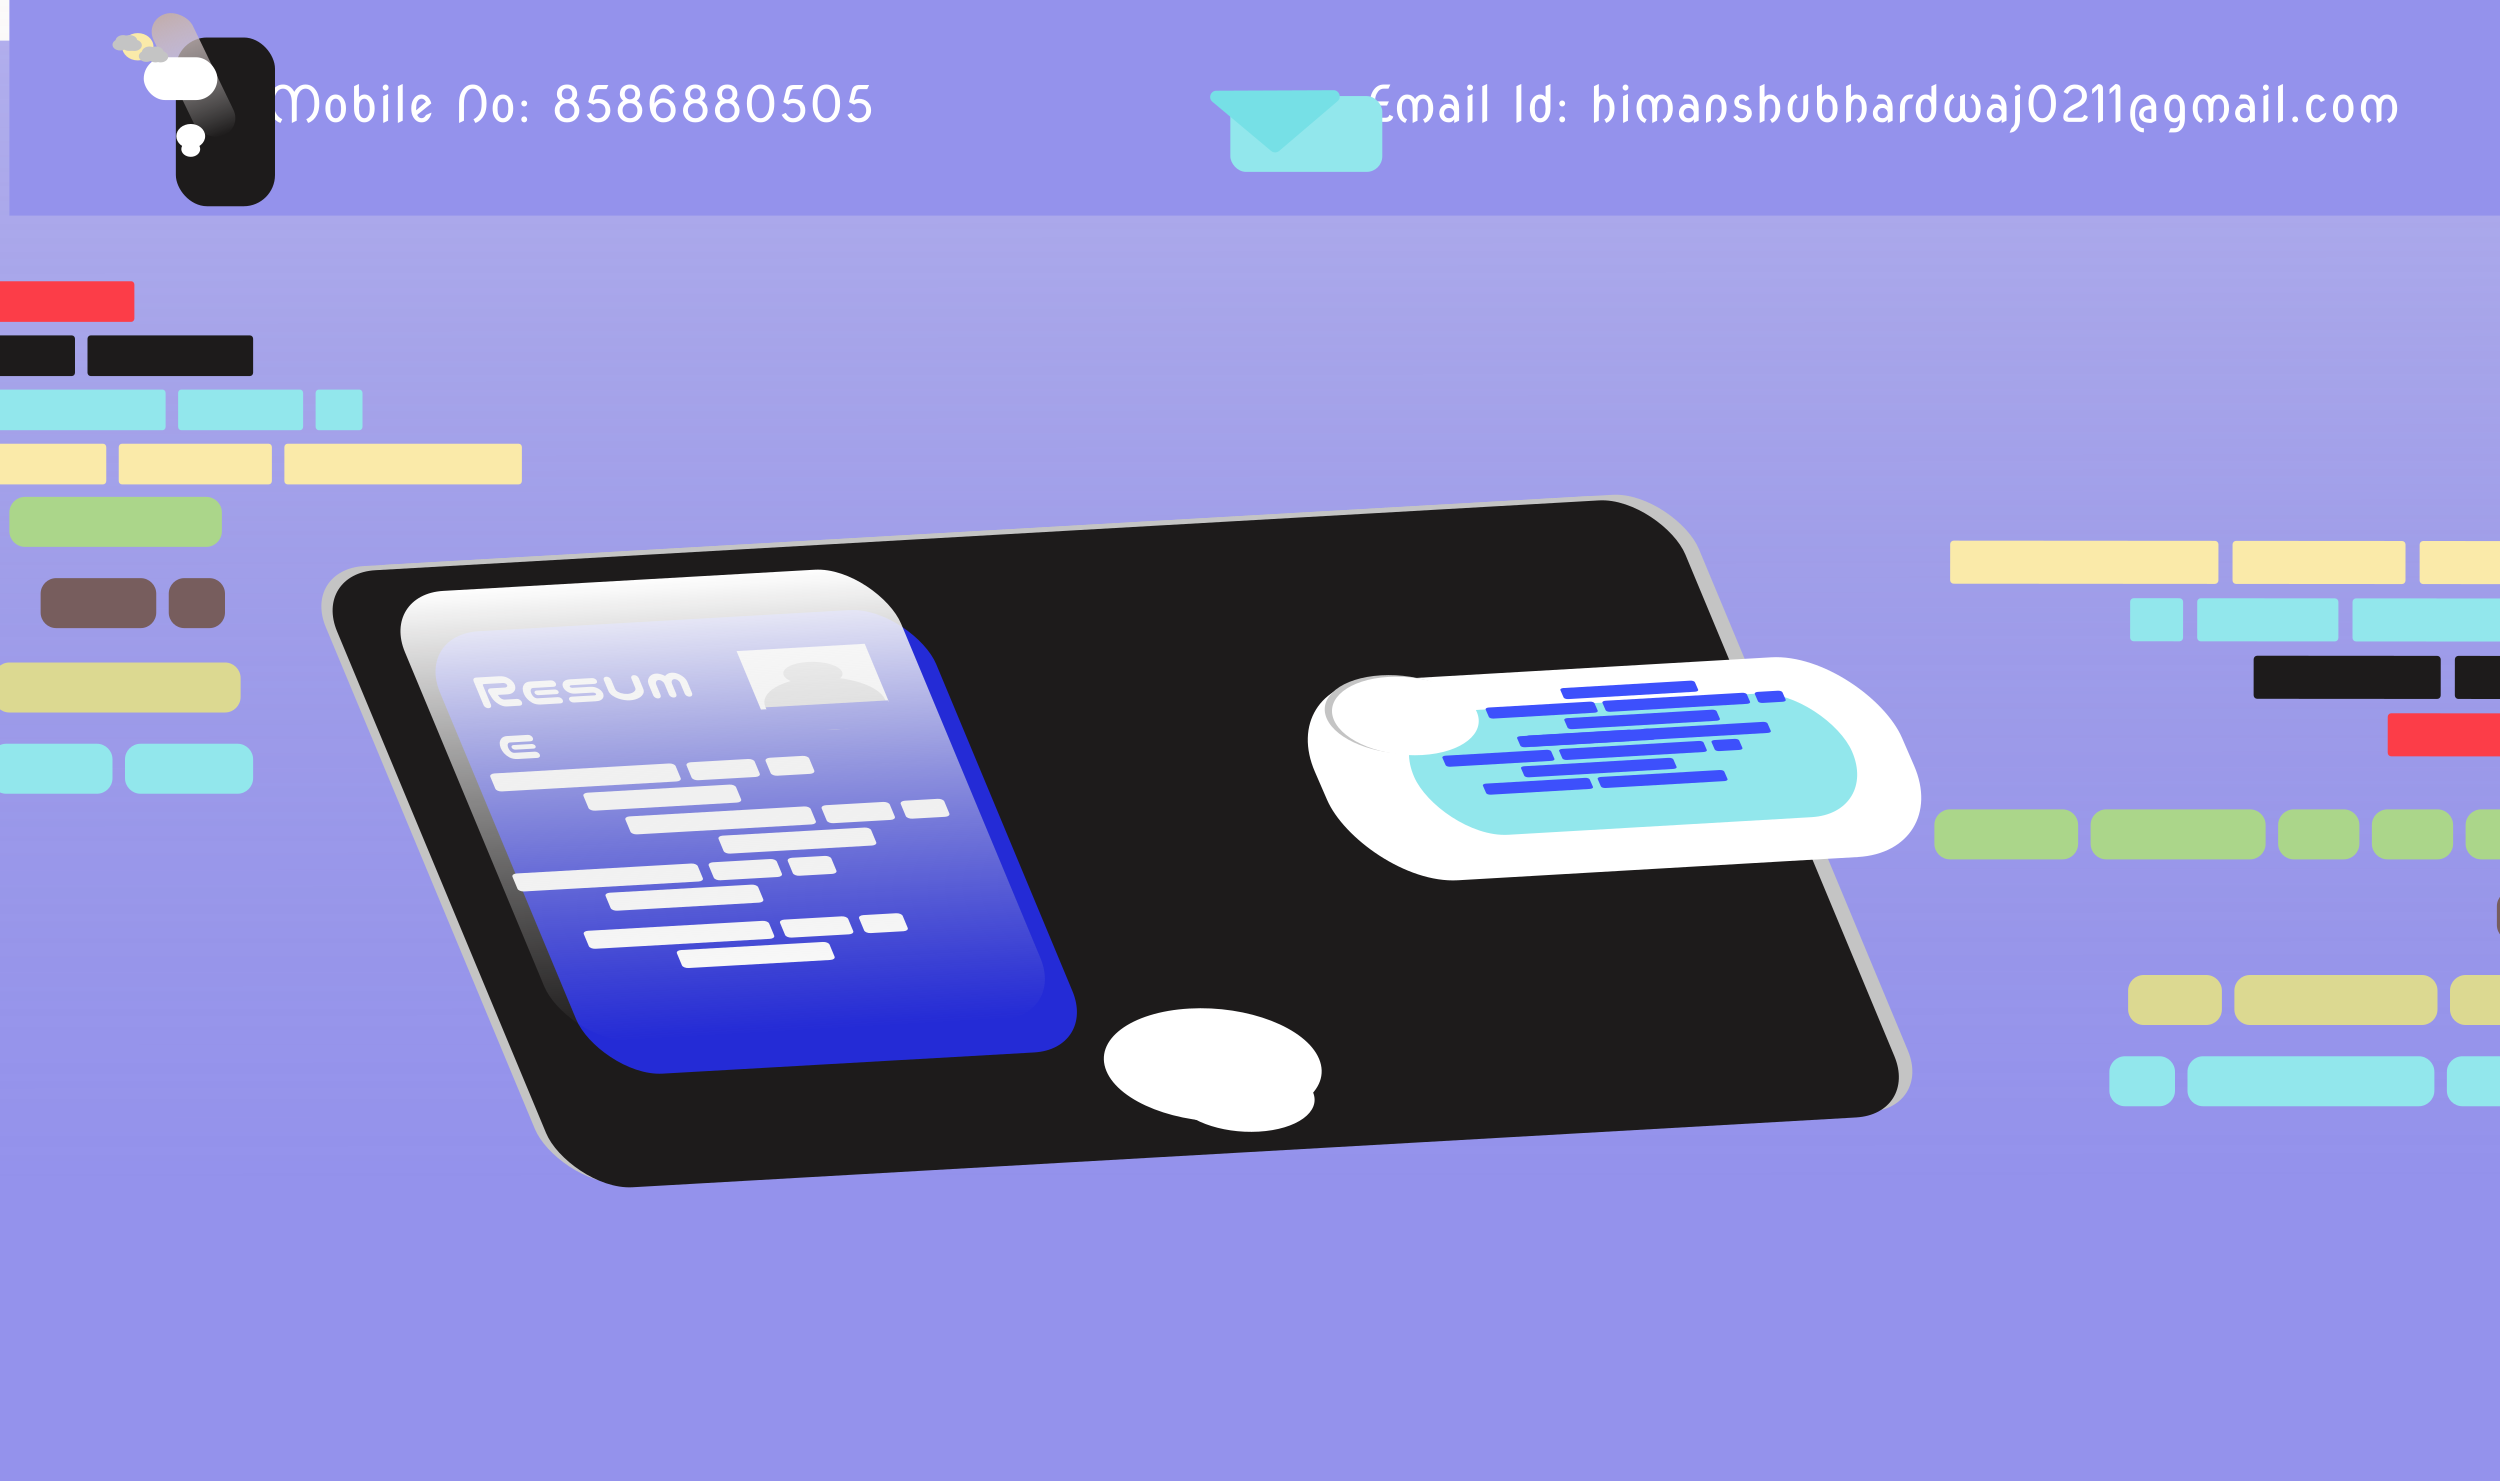 <svg width="800" height="474" viewBox="0 0 800 474" fill="none" xmlns="http://www.w3.org/2000/svg">
<g id="Ready Main">
<rect id="Rectangle 5" x="-27" y="13" width="845" height="461" fill="#9492EC"/>
<path id="Rectangle 6" d="M-16 -14.453L814.687 -15L815 460.011L-15.687 460.559L-16 -14.453Z" fill="url(#paint0_linear)"/>
<g id="Rectangle 1" filter="url(#filter0_d)">
<rect x="-7" y="-11" width="813" height="70" fill="#9492EC"/>
</g>
<path id="Email Id: himanshubhardwaj0211@gmail.com" d="M440.359 39C439.057 39 438.406 38.443 438.406 37.328V33.102C438.406 31.586 438.656 30.37 439.156 29.453C440.031 27.849 441.245 27.047 442.797 27.047H444.891V27.125L444.305 28.375H442.797C441.828 28.375 441.062 28.938 440.5 30.062C440.208 30.646 440.036 31.438 439.984 32.438H444.422V32.516L443.836 33.766H439.969V37.328C439.969 37.557 440.099 37.672 440.359 37.672H443.438C444.052 37.672 444.438 37.367 444.594 36.758H444.672L445.844 37.312C445.531 38.438 444.729 39 443.438 39H440.359ZM452.039 39.312V34.703C452.039 33.75 451.932 33.052 451.719 32.609C451.385 31.922 450.917 31.578 450.312 31.578C449.724 31.578 449.255 31.922 448.906 32.609C448.688 33.052 448.578 33.75 448.578 34.703C448.578 35.557 448.688 36.255 448.906 36.797C449.182 37.474 449.635 37.925 450.266 38.148L449.68 39.312H449.602C448.706 38.958 448.031 38.305 447.578 37.352C447.203 36.565 447.016 35.682 447.016 34.703C447.016 33.63 447.203 32.747 447.578 32.055C448.234 30.852 449.146 30.25 450.312 30.25C451.349 30.25 452.185 30.729 452.82 31.688C453.456 30.729 454.292 30.25 455.328 30.25C456.495 30.25 457.406 30.852 458.062 32.055C458.438 32.747 458.625 33.63 458.625 34.703C458.625 35.703 458.438 36.586 458.062 37.352C457.609 38.305 456.935 38.958 456.039 39.312H455.961L455.375 38.148C456.005 37.925 456.458 37.474 456.734 36.797C456.953 36.255 457.062 35.557 457.062 34.703C457.062 33.75 456.953 33.052 456.734 32.609C456.391 31.922 455.922 31.578 455.328 31.578C454.734 31.578 454.266 31.922 453.922 32.609C453.708 33.042 453.602 33.74 453.602 34.703V38.609L452.117 39.312H452.039ZM465.344 39.312V38.219C464.896 38.839 464.336 39.151 463.664 39.156C462.69 39.156 461.932 38.862 461.391 38.273C460.849 37.685 460.578 36.99 460.578 36.188C460.578 35.354 460.872 34.646 461.461 34.062C462.029 33.5 462.763 33.219 463.664 33.219C464.305 33.219 464.854 33.505 465.312 34.078C465.219 33.292 465.122 32.802 465.023 32.609C464.674 31.922 464.206 31.578 463.617 31.578H461.797V31.5L462.391 30.25H463.617C464.784 30.25 465.693 30.852 466.344 32.055C466.719 32.742 466.906 33.625 466.906 34.703V38.609L465.422 39.312H465.344ZM462.094 36.172C462.094 36.641 462.234 37.034 462.516 37.352C462.802 37.669 463.188 37.828 463.672 37.828C464.151 37.828 464.552 37.664 464.875 37.336C465.177 37.029 465.328 36.651 465.328 36.203C465.328 35.734 465.167 35.341 464.844 35.023C464.521 34.706 464.133 34.547 463.68 34.547C463.195 34.547 462.807 34.708 462.516 35.031C462.234 35.349 462.094 35.729 462.094 36.172ZM469.758 28.68C469.576 28.492 469.484 28.268 469.484 28.008C469.484 27.742 469.576 27.516 469.758 27.328C469.94 27.141 470.161 27.047 470.422 27.047C470.682 27.047 470.904 27.141 471.086 27.328C471.268 27.516 471.359 27.742 471.359 28.008C471.359 28.268 471.268 28.492 471.086 28.68C470.904 28.867 470.682 28.961 470.422 28.961C470.161 28.961 469.94 28.867 469.758 28.68ZM469.641 39.312V30.797L471.125 30.094H471.203V38.609L469.719 39.312H469.641ZM474.328 39.312V27.594L475.812 26.891H475.891V38.609L474.406 39.312H474.328ZM485.266 39.312V27.594L486.75 26.891H486.828V38.609L485.344 39.312H485.266ZM489.562 34.703C489.562 33.62 489.75 32.737 490.125 32.055C490.776 30.852 491.685 30.25 492.852 30.25C493.529 30.25 494.107 30.523 494.586 31.07V27.594L496.07 26.891H496.148V34.703C496.148 35.786 495.961 36.669 495.586 37.352C494.924 38.555 494.013 39.156 492.852 39.156C491.706 39.156 490.797 38.555 490.125 37.352C489.75 36.68 489.562 35.797 489.562 34.703ZM491.125 34.703C491.125 35.682 491.232 36.38 491.445 36.797C491.799 37.484 492.268 37.828 492.852 37.828C493.44 37.828 493.909 37.484 494.258 36.797C494.477 36.365 494.586 35.667 494.586 34.703C494.586 33.74 494.477 33.042 494.258 32.609C493.914 31.927 493.445 31.586 492.852 31.586C492.258 31.586 491.789 31.932 491.445 32.625C491.232 33.057 491.125 33.75 491.125 34.703ZM499.242 33.789C499.06 33.602 498.969 33.378 498.969 33.117C498.969 32.852 499.06 32.625 499.242 32.438C499.424 32.25 499.646 32.156 499.906 32.156C500.167 32.156 500.388 32.25 500.57 32.438C500.753 32.625 500.844 32.852 500.844 33.117C500.844 33.378 500.753 33.602 500.57 33.789C500.388 33.977 500.167 34.07 499.906 34.07C499.646 34.07 499.424 33.977 499.242 33.789ZM499.242 38.875C499.06 38.688 498.969 38.464 498.969 38.203C498.969 37.938 499.06 37.711 499.242 37.523C499.424 37.336 499.646 37.242 499.906 37.242C500.167 37.242 500.388 37.336 500.57 37.523C500.753 37.711 500.844 37.938 500.844 38.203C500.844 38.464 500.753 38.688 500.57 38.875C500.388 39.062 500.167 39.156 499.906 39.156C499.646 39.156 499.424 39.062 499.242 38.875ZM510.062 39.312V27.594L511.547 26.891H511.625V31.062C512.104 30.521 512.68 30.25 513.352 30.25C514.518 30.25 515.427 30.852 516.078 32.055C516.458 32.747 516.648 33.63 516.648 34.703C516.648 35.703 516.461 36.586 516.086 37.352C515.633 38.305 514.958 38.958 514.062 39.312H513.984L513.398 38.148C514.029 37.925 514.482 37.474 514.758 36.797C514.977 36.255 515.086 35.557 515.086 34.703C515.086 33.74 514.977 33.042 514.758 32.609C514.409 31.922 513.938 31.578 513.344 31.578C512.755 31.578 512.289 31.922 511.945 32.609C511.732 33.042 511.625 33.74 511.625 34.703V38.609L510.141 39.312H510.062ZM519.508 28.68C519.326 28.492 519.234 28.268 519.234 28.008C519.234 27.742 519.326 27.516 519.508 27.328C519.69 27.141 519.911 27.047 520.172 27.047C520.432 27.047 520.654 27.141 520.836 27.328C521.018 27.516 521.109 27.742 521.109 28.008C521.109 28.268 521.018 28.492 520.836 28.68C520.654 28.867 520.432 28.961 520.172 28.961C519.911 28.961 519.69 28.867 519.508 28.68ZM519.391 39.312V30.797L520.875 30.094H520.953V38.609L519.469 39.312H519.391ZM528.711 39.312V34.703C528.711 33.75 528.604 33.052 528.391 32.609C528.057 31.922 527.589 31.578 526.984 31.578C526.396 31.578 525.927 31.922 525.578 32.609C525.359 33.052 525.25 33.75 525.25 34.703C525.25 35.557 525.359 36.255 525.578 36.797C525.854 37.474 526.307 37.925 526.938 38.148L526.352 39.312H526.273C525.378 38.958 524.703 38.305 524.25 37.352C523.875 36.565 523.688 35.682 523.688 34.703C523.688 33.63 523.875 32.747 524.25 32.055C524.906 30.852 525.818 30.25 526.984 30.25C528.021 30.25 528.857 30.729 529.492 31.688C530.128 30.729 530.964 30.25 532 30.25C533.167 30.25 534.078 30.852 534.734 32.055C535.109 32.747 535.297 33.63 535.297 34.703C535.297 35.703 535.109 36.586 534.734 37.352C534.281 38.305 533.607 38.958 532.711 39.312H532.633L532.047 38.148C532.677 37.925 533.13 37.474 533.406 36.797C533.625 36.255 533.734 35.557 533.734 34.703C533.734 33.75 533.625 33.052 533.406 32.609C533.062 31.922 532.594 31.578 532 31.578C531.406 31.578 530.938 31.922 530.594 32.609C530.38 33.042 530.273 33.74 530.273 34.703V38.609L528.789 39.312H528.711ZM542.016 39.312V38.219C541.568 38.839 541.008 39.151 540.336 39.156C539.362 39.156 538.604 38.862 538.062 38.273C537.521 37.685 537.25 36.99 537.25 36.188C537.25 35.354 537.544 34.646 538.133 34.062C538.701 33.5 539.435 33.219 540.336 33.219C540.977 33.219 541.526 33.505 541.984 34.078C541.891 33.292 541.794 32.802 541.695 32.609C541.346 31.922 540.878 31.578 540.289 31.578H538.469V31.5L539.062 30.25H540.289C541.456 30.25 542.365 30.852 543.016 32.055C543.391 32.742 543.578 33.625 543.578 34.703V38.609L542.094 39.312H542.016ZM538.766 36.172C538.766 36.641 538.906 37.034 539.188 37.352C539.474 37.669 539.859 37.828 540.344 37.828C540.823 37.828 541.224 37.664 541.547 37.336C541.849 37.029 542 36.651 542 36.203C542 35.734 541.839 35.341 541.516 35.023C541.193 34.706 540.805 34.547 540.352 34.547C539.867 34.547 539.479 34.708 539.188 35.031C538.906 35.349 538.766 35.729 538.766 36.172ZM545.922 39.312V34.703C545.922 33.62 546.109 32.737 546.484 32.055C547.135 30.852 548.044 30.25 549.211 30.25C550.378 30.25 551.286 30.852 551.938 32.055C552.318 32.747 552.508 33.63 552.508 34.703C552.508 35.703 552.32 36.586 551.945 37.352C551.492 38.305 550.818 38.958 549.922 39.312H549.844L549.258 38.148C549.888 37.925 550.341 37.474 550.617 36.797C550.836 36.255 550.945 35.557 550.945 34.703C550.945 33.74 550.836 33.042 550.617 32.609C550.273 31.922 549.805 31.578 549.211 31.578C548.617 31.578 548.148 31.922 547.805 32.609C547.591 33.042 547.484 33.74 547.484 34.703V38.609L546 39.312H545.922ZM554.625 37.375C554.625 37.375 555.036 37.182 555.859 36.797H555.938C556.281 37.484 556.75 37.828 557.344 37.828C557.917 37.828 558.359 37.641 558.672 37.266C558.927 36.958 559.055 36.622 559.055 36.258C559.055 35.878 558.919 35.575 558.648 35.352C558.367 35.122 557.961 34.966 557.43 34.883C556.753 34.773 556.214 34.575 555.812 34.289C555.25 33.888 554.969 33.31 554.969 32.555C554.969 31.831 555.299 31.232 555.961 30.758C556.44 30.419 556.979 30.25 557.578 30.25C558.604 30.25 559.349 30.745 559.812 31.734L558.578 32.312H558.5C558.266 31.823 557.958 31.578 557.578 31.578C557.271 31.578 557.018 31.656 556.82 31.812C556.581 32 556.461 32.258 556.461 32.586C556.461 32.904 556.591 33.133 556.852 33.273C557.117 33.419 557.523 33.547 558.07 33.656C558.747 33.792 559.297 34.023 559.719 34.352C560.297 34.8 560.586 35.464 560.586 36.344C560.586 37.026 560.286 37.672 559.688 38.281C559.12 38.865 558.339 39.156 557.344 39.156C556.177 39.156 555.271 38.562 554.625 37.375ZM563.094 39.312V27.594L564.578 26.891H564.656V31.062C565.135 30.521 565.711 30.25 566.383 30.25C567.549 30.25 568.458 30.852 569.109 32.055C569.49 32.747 569.68 33.63 569.68 34.703C569.68 35.703 569.492 36.586 569.117 37.352C568.664 38.305 567.99 38.958 567.094 39.312H567.016L566.43 38.148C567.06 37.925 567.513 37.474 567.789 36.797C568.008 36.255 568.117 35.557 568.117 34.703C568.117 33.74 568.008 33.042 567.789 32.609C567.44 31.922 566.969 31.578 566.375 31.578C565.786 31.578 565.32 31.922 564.977 32.609C564.763 33.042 564.656 33.74 564.656 34.703V38.609L563.172 39.312H563.094ZM578.617 30.094V34.703C578.617 35.786 578.432 36.669 578.062 37.352C577.406 38.555 576.495 39.156 575.328 39.156C574.161 39.156 573.25 38.555 572.594 37.352C572.219 36.659 572.031 35.776 572.031 34.703C572.031 33.703 572.219 32.82 572.594 32.055C573.047 31.102 573.721 30.448 574.617 30.094H574.695L575.281 31.258C574.651 31.482 574.198 31.932 573.922 32.609C573.703 33.151 573.594 33.849 573.594 34.703C573.594 35.667 573.703 36.365 573.922 36.797C574.266 37.484 574.734 37.828 575.328 37.828C575.922 37.828 576.391 37.484 576.734 36.797C576.948 36.365 577.055 35.667 577.055 34.703V30.797L578.539 30.094H578.617ZM583 34.703C583 35.682 583.107 36.38 583.32 36.797C583.674 37.484 584.143 37.828 584.727 37.828C585.315 37.828 585.784 37.484 586.133 36.797C586.352 36.365 586.461 35.667 586.461 34.703C586.461 33.74 586.352 33.042 586.133 32.609C585.789 31.927 585.32 31.586 584.727 31.586C584.128 31.586 583.656 31.932 583.312 32.625C583.104 33.047 583 33.74 583 34.703ZM583 31.062C583.516 30.521 584.091 30.25 584.727 30.25C585.893 30.25 586.802 30.852 587.453 32.055C587.833 32.747 588.023 33.63 588.023 34.703C588.023 35.786 587.836 36.669 587.461 37.352C586.799 38.555 585.888 39.156 584.727 39.156C583.581 39.156 582.672 38.555 582 37.352C581.625 36.68 581.438 35.797 581.438 34.703V27.594L582.922 26.891H583V31.062ZM590.766 39.312V27.594L592.25 26.891H592.328V31.062C592.807 30.521 593.383 30.25 594.055 30.25C595.221 30.25 596.13 30.852 596.781 32.055C597.161 32.747 597.352 33.63 597.352 34.703C597.352 35.703 597.164 36.586 596.789 37.352C596.336 38.305 595.661 38.958 594.766 39.312H594.688L594.102 38.148C594.732 37.925 595.185 37.474 595.461 36.797C595.68 36.255 595.789 35.557 595.789 34.703C595.789 33.74 595.68 33.042 595.461 32.609C595.112 31.922 594.641 31.578 594.047 31.578C593.458 31.578 592.992 31.922 592.648 32.609C592.435 33.042 592.328 33.74 592.328 34.703V38.609L590.844 39.312H590.766ZM604.078 39.312V38.219C603.63 38.839 603.07 39.151 602.398 39.156C601.424 39.156 600.667 38.862 600.125 38.273C599.583 37.685 599.312 36.99 599.312 36.188C599.312 35.354 599.607 34.646 600.195 34.062C600.763 33.5 601.497 33.219 602.398 33.219C603.039 33.219 603.589 33.505 604.047 34.078C603.953 33.292 603.857 32.802 603.758 32.609C603.409 31.922 602.94 31.578 602.352 31.578H600.531V31.5L601.125 30.25H602.352C603.518 30.25 604.427 30.852 605.078 32.055C605.453 32.742 605.641 33.625 605.641 34.703V38.609L604.156 39.312H604.078ZM600.828 36.172C600.828 36.641 600.969 37.034 601.25 37.352C601.536 37.669 601.922 37.828 602.406 37.828C602.885 37.828 603.286 37.664 603.609 37.336C603.911 37.029 604.062 36.651 604.062 36.203C604.062 35.734 603.901 35.341 603.578 35.023C603.255 34.706 602.867 34.547 602.414 34.547C601.93 34.547 601.542 34.708 601.25 35.031C600.969 35.349 600.828 35.729 600.828 36.172ZM607.984 39.312V34.703C607.984 33.62 608.172 32.737 608.547 32.055C609.198 30.852 610.107 30.25 611.273 30.25H612.328V30.328L611.734 31.578H611.273C610.68 31.578 610.211 31.922 609.867 32.609C609.654 33.042 609.547 33.74 609.547 34.703V38.609L608.062 39.312H607.984ZM613.031 34.703C613.031 33.62 613.219 32.737 613.594 32.055C614.245 30.852 615.154 30.25 616.32 30.25C616.997 30.25 617.576 30.523 618.055 31.07V27.594L619.539 26.891H619.617V34.703C619.617 35.786 619.43 36.669 619.055 37.352C618.393 38.555 617.482 39.156 616.32 39.156C615.174 39.156 614.266 38.555 613.594 37.352C613.219 36.68 613.031 35.797 613.031 34.703ZM614.594 34.703C614.594 35.682 614.701 36.38 614.914 36.797C615.268 37.484 615.737 37.828 616.32 37.828C616.909 37.828 617.378 37.484 617.727 36.797C617.945 36.365 618.055 35.667 618.055 34.703C618.055 33.74 617.945 33.042 617.727 32.609C617.383 31.927 616.914 31.586 616.32 31.586C615.727 31.586 615.258 31.932 614.914 32.625C614.701 33.057 614.594 33.75 614.594 34.703ZM628.789 30.094V34.703C628.789 35.656 628.896 36.354 629.109 36.797C629.443 37.484 629.911 37.828 630.516 37.828C631.109 37.828 631.578 37.484 631.922 36.797C632.141 36.354 632.25 35.656 632.25 34.703C632.25 33.849 632.141 33.151 631.922 32.609C631.646 31.932 631.193 31.482 630.562 31.258L631.148 30.094H631.227C632.122 30.448 632.797 31.102 633.25 32.055C633.625 32.841 633.812 33.724 633.812 34.703C633.812 35.776 633.625 36.659 633.25 37.352C632.594 38.555 631.682 39.156 630.516 39.156C629.479 39.156 628.643 38.677 628.008 37.719C627.372 38.677 626.536 39.156 625.5 39.156C624.328 39.156 623.417 38.555 622.766 37.352C622.391 36.659 622.203 35.776 622.203 34.703C622.203 33.724 622.391 32.841 622.766 32.055C623.219 31.102 623.893 30.448 624.789 30.094H624.867L625.453 31.258C624.823 31.482 624.37 31.932 624.094 32.609C623.875 33.151 623.766 33.849 623.766 34.703C623.766 35.656 623.875 36.354 624.094 36.797C624.438 37.484 624.906 37.828 625.5 37.828C626.094 37.828 626.562 37.484 626.906 36.797C627.12 36.365 627.227 35.667 627.227 34.703V30.797L628.711 30.094H628.789ZM640.531 39.312V38.219C640.083 38.839 639.523 39.151 638.852 39.156C637.878 39.156 637.12 38.862 636.578 38.273C636.036 37.685 635.766 36.99 635.766 36.188C635.766 35.354 636.06 34.646 636.648 34.062C637.216 33.5 637.951 33.219 638.852 33.219C639.492 33.219 640.042 33.505 640.5 34.078C640.406 33.292 640.31 32.802 640.211 32.609C639.862 31.922 639.393 31.578 638.805 31.578H636.984V31.5L637.578 30.25H638.805C639.971 30.25 640.88 30.852 641.531 32.055C641.906 32.742 642.094 33.625 642.094 34.703V38.609L640.609 39.312H640.531ZM637.281 36.172C637.281 36.641 637.422 37.034 637.703 37.352C637.99 37.669 638.375 37.828 638.859 37.828C639.339 37.828 639.74 37.664 640.062 37.336C640.365 37.029 640.516 36.651 640.516 36.203C640.516 35.734 640.354 35.341 640.031 35.023C639.708 34.706 639.32 34.547 638.867 34.547C638.383 34.547 637.995 34.708 637.703 35.031C637.422 35.349 637.281 35.729 637.281 36.172ZM643.102 42.359L643.742 40.953C644.044 40.781 644.299 40.49 644.508 40.078C644.721 39.646 644.828 38.948 644.828 37.984V30.797L646.312 30.094H646.391V37.984C646.391 39.068 646.203 39.95 645.828 40.633C645.177 41.836 644.268 42.438 643.102 42.438V42.359ZM644.945 28.68C644.763 28.492 644.672 28.268 644.672 28.008C644.672 27.742 644.763 27.516 644.945 27.328C645.128 27.141 645.349 27.047 645.609 27.047C645.87 27.047 646.091 27.141 646.273 27.328C646.456 27.516 646.547 27.742 646.547 28.008C646.547 28.268 646.456 28.492 646.273 28.68C646.091 28.867 645.87 28.961 645.609 28.961C645.349 28.961 645.128 28.867 644.945 28.68ZM650.688 33.102C650.688 34.44 650.865 35.453 651.219 36.141C651.797 37.266 652.562 37.828 653.516 37.828C654.479 37.828 655.245 37.266 655.812 36.141C656.167 35.438 656.344 34.425 656.344 33.102C656.344 31.779 656.167 30.766 655.812 30.062C655.25 28.938 654.484 28.375 653.516 28.375C652.552 28.375 651.786 28.938 651.219 30.062C650.865 30.766 650.688 31.779 650.688 33.102ZM649.875 36.75C649.375 35.833 649.125 34.617 649.125 33.102C649.125 31.586 649.375 30.37 649.875 29.453C650.75 27.849 651.964 27.047 653.516 27.047C655.073 27.047 656.286 27.849 657.156 29.453C657.656 30.375 657.906 31.591 657.906 33.102C657.906 34.617 657.656 35.833 657.156 36.75C656.286 38.354 655.073 39.156 653.516 39.156C651.964 39.156 650.75 38.354 649.875 36.75ZM662.148 39C660.883 39 660.25 38.484 660.25 37.453C660.25 35.781 661.487 34.391 663.961 33.281C665.471 32.604 666.227 31.753 666.227 30.727C666.227 30.034 666.065 29.5 665.742 29.125C665.31 28.625 664.719 28.375 663.969 28.375C663.016 28.375 662.25 28.938 661.672 30.062H661.594L660.328 29.453C661.203 27.849 662.417 27.047 663.969 27.047C665.229 27.047 666.193 27.424 666.859 28.18C667.495 28.898 667.812 29.776 667.812 30.812C667.812 32.271 666.815 33.474 664.82 34.422C662.706 35.427 661.648 36.344 661.648 37.172C661.648 37.505 661.815 37.672 662.148 37.672H665.742C666.357 37.672 666.742 37.367 666.898 36.758H666.977L668.148 37.312C667.836 38.438 667.034 39 665.742 39H662.148ZM671.391 39.312V28.422L669.484 30.109V28.508L671.391 26.891C672.432 26.891 672.953 27.401 672.953 28.422V38.609L671.469 39.312H671.391ZM676.969 39.312V28.422L675.062 30.109V28.508L676.969 26.891C678.01 26.891 678.531 27.401 678.531 28.422V38.609L677.047 39.312H676.969ZM688.508 39.312H687.758C686.732 39.245 685.969 39.01 685.469 38.609C684.833 38.099 684.516 37.448 684.516 36.656C684.516 35.745 684.839 35.034 685.484 34.523C686.031 34.091 686.789 33.841 687.758 33.773H688.406C688.365 33.352 688.182 32.93 687.859 32.508C687.391 31.888 686.786 31.578 686.047 31.578C685.089 31.578 684.323 32.141 683.75 33.266C683.396 33.969 683.219 34.982 683.219 36.305C683.219 37.643 683.396 38.656 683.75 39.344C684.328 40.469 685.094 41.031 686.047 41.031V42.359C684.495 42.359 683.281 41.557 682.406 39.953C681.906 39.036 681.656 37.82 681.656 36.305C681.656 34.789 681.906 33.573 682.406 32.656C683.286 31.052 684.5 30.25 686.047 30.25C687.177 30.25 688.135 30.685 688.922 31.555C689.635 32.352 689.992 33.258 689.992 34.273V38.609L688.508 39.312ZM688.43 34.984C687.482 34.99 686.831 35.135 686.477 35.422C686.128 35.703 685.953 36.073 685.953 36.531C685.953 36.948 686.141 37.32 686.516 37.648C686.839 37.935 687.477 38.078 688.43 38.078V34.984ZM694.453 32.617C694.245 33.039 694.141 33.734 694.141 34.703C694.141 35.672 694.247 36.37 694.461 36.797C694.805 37.484 695.273 37.828 695.867 37.828C696.461 37.828 696.93 37.484 697.273 36.797C697.492 36.365 697.602 35.667 697.602 34.703C697.602 33.74 697.492 33.042 697.273 32.609C696.935 31.922 696.466 31.578 695.867 31.578C695.268 31.578 694.797 31.924 694.453 32.617ZM692.578 34.703C692.578 33.62 692.766 32.737 693.141 32.055C693.792 30.852 694.701 30.25 695.867 30.25C697.034 30.25 697.943 30.852 698.594 32.055C698.974 32.747 699.164 33.63 699.164 34.703V37.906C699.164 38.974 698.979 39.857 698.609 40.555C697.964 41.758 697.052 42.359 695.875 42.359H693.992V42.281L694.586 41.031H695.875C696.531 41.031 697 40.688 697.281 40C697.474 39.526 697.57 38.984 697.57 38.375C697.06 38.896 696.492 39.156 695.867 39.156C694.721 39.156 693.812 38.555 693.141 37.352C692.766 36.68 692.578 35.797 692.578 34.703ZM706.695 39.312V34.703C706.695 33.75 706.589 33.052 706.375 32.609C706.042 31.922 705.573 31.578 704.969 31.578C704.38 31.578 703.911 31.922 703.562 32.609C703.344 33.052 703.234 33.75 703.234 34.703C703.234 35.557 703.344 36.255 703.562 36.797C703.839 37.474 704.292 37.925 704.922 38.148L704.336 39.312H704.258C703.362 38.958 702.688 38.305 702.234 37.352C701.859 36.565 701.672 35.682 701.672 34.703C701.672 33.63 701.859 32.747 702.234 32.055C702.891 30.852 703.802 30.25 704.969 30.25C706.005 30.25 706.841 30.729 707.477 31.688C708.112 30.729 708.948 30.25 709.984 30.25C711.151 30.25 712.062 30.852 712.719 32.055C713.094 32.747 713.281 33.63 713.281 34.703C713.281 35.703 713.094 36.586 712.719 37.352C712.266 38.305 711.591 38.958 710.695 39.312H710.617L710.031 38.148C710.661 37.925 711.115 37.474 711.391 36.797C711.609 36.255 711.719 35.557 711.719 34.703C711.719 33.75 711.609 33.052 711.391 32.609C711.047 31.922 710.578 31.578 709.984 31.578C709.391 31.578 708.922 31.922 708.578 32.609C708.365 33.042 708.258 33.74 708.258 34.703V38.609L706.773 39.312H706.695ZM720 39.312V38.219C719.552 38.839 718.992 39.151 718.32 39.156C717.346 39.156 716.589 38.862 716.047 38.273C715.505 37.685 715.234 36.99 715.234 36.188C715.234 35.354 715.529 34.646 716.117 34.062C716.685 33.5 717.419 33.219 718.32 33.219C718.961 33.219 719.51 33.505 719.969 34.078C719.875 33.292 719.779 32.802 719.68 32.609C719.331 31.922 718.862 31.578 718.273 31.578H716.453V31.5L717.047 30.25H718.273C719.44 30.25 720.349 30.852 721 32.055C721.375 32.742 721.562 33.625 721.562 34.703V38.609L720.078 39.312H720ZM716.75 36.172C716.75 36.641 716.891 37.034 717.172 37.352C717.458 37.669 717.844 37.828 718.328 37.828C718.807 37.828 719.208 37.664 719.531 37.336C719.833 37.029 719.984 36.651 719.984 36.203C719.984 35.734 719.823 35.341 719.5 35.023C719.177 34.706 718.789 34.547 718.336 34.547C717.852 34.547 717.464 34.708 717.172 35.031C716.891 35.349 716.75 35.729 716.75 36.172ZM724.414 28.68C724.232 28.492 724.141 28.268 724.141 28.008C724.141 27.742 724.232 27.516 724.414 27.328C724.596 27.141 724.818 27.047 725.078 27.047C725.339 27.047 725.56 27.141 725.742 27.328C725.924 27.516 726.016 27.742 726.016 28.008C726.016 28.268 725.924 28.492 725.742 28.68C725.56 28.867 725.339 28.961 725.078 28.961C724.818 28.961 724.596 28.867 724.414 28.68ZM724.297 39.312V30.797L725.781 30.094H725.859V38.609L724.375 39.312H724.297ZM728.984 39.312V27.594L730.469 26.891H730.547V38.609L729.062 39.312H728.984ZM733.789 38.875C733.607 38.688 733.516 38.464 733.516 38.203C733.516 37.938 733.607 37.711 733.789 37.523C733.971 37.336 734.193 37.242 734.453 37.242C734.714 37.242 734.935 37.336 735.117 37.523C735.299 37.711 735.391 37.938 735.391 38.203C735.391 38.464 735.299 38.688 735.117 38.875C734.935 39.062 734.714 39.156 734.453 39.156C734.193 39.156 733.971 39.062 733.789 38.875ZM744.438 36.055C744.344 36.55 744.195 36.982 743.992 37.352C743.331 38.555 742.419 39.156 741.258 39.156C740.112 39.156 739.203 38.555 738.531 37.352C738.156 36.68 737.969 35.797 737.969 34.703C737.969 33.63 738.156 32.747 738.531 32.055C739.182 30.852 740.091 30.25 741.258 30.25C742.424 30.25 743.331 30.844 743.977 32.031L742.742 32.609H742.664C742.32 31.922 741.852 31.578 741.258 31.578C740.664 31.578 740.195 31.922 739.852 32.609C739.638 33.042 739.531 33.74 739.531 34.703C739.531 35.672 739.638 36.37 739.852 36.797C740.206 37.484 740.674 37.828 741.258 37.828C741.852 37.828 742.32 37.484 742.664 36.797L744.359 36.055H744.438ZM748.422 32.617C748.214 33.039 748.109 33.734 748.109 34.703C748.109 35.672 748.216 36.37 748.43 36.797C748.773 37.484 749.242 37.828 749.836 37.828C750.43 37.828 750.898 37.484 751.242 36.797C751.461 36.365 751.57 35.667 751.57 34.703C751.57 33.74 751.461 33.042 751.242 32.609C750.904 31.922 750.435 31.578 749.836 31.578C749.237 31.578 748.766 31.924 748.422 32.617ZM746.547 34.703C746.547 33.62 746.734 32.737 747.109 32.055C747.76 30.852 748.669 30.25 749.836 30.25C751.003 30.25 751.911 30.852 752.562 32.055C752.943 32.747 753.133 33.63 753.133 34.703C753.133 35.792 752.945 36.675 752.57 37.352C751.909 38.555 750.997 39.156 749.836 39.156C748.69 39.156 747.781 38.555 747.109 37.352C746.734 36.68 746.547 35.797 746.547 34.703ZM760.508 39.312V34.703C760.508 33.75 760.401 33.052 760.188 32.609C759.854 31.922 759.385 31.578 758.781 31.578C758.193 31.578 757.724 31.922 757.375 32.609C757.156 33.052 757.047 33.75 757.047 34.703C757.047 35.557 757.156 36.255 757.375 36.797C757.651 37.474 758.104 37.925 758.734 38.148L758.148 39.312H758.07C757.174 38.958 756.5 38.305 756.047 37.352C755.672 36.565 755.484 35.682 755.484 34.703C755.484 33.63 755.672 32.747 756.047 32.055C756.703 30.852 757.615 30.25 758.781 30.25C759.818 30.25 760.654 30.729 761.289 31.688C761.924 30.729 762.76 30.25 763.797 30.25C764.964 30.25 765.875 30.852 766.531 32.055C766.906 32.747 767.094 33.63 767.094 34.703C767.094 35.703 766.906 36.586 766.531 37.352C766.078 38.305 765.404 38.958 764.508 39.312H764.43L763.844 38.148C764.474 37.925 764.927 37.474 765.203 36.797C765.422 36.255 765.531 35.557 765.531 34.703C765.531 33.75 765.422 33.052 765.203 32.609C764.859 31.922 764.391 31.578 763.797 31.578C763.203 31.578 762.734 31.922 762.391 32.609C762.177 33.042 762.07 33.74 762.07 34.703V38.609L760.586 39.312H760.508Z" fill="white"/>
<g id="main">
<g id="Mobile">
<path id="Mobile No: 8586880505" d="M93.391 39.312V33.102C93.391 31.779 93.213 30.766 92.859 30.062C92.287 28.938 91.521 28.375 90.562 28.375C89.594 28.375 88.828 28.938 88.266 30.062C87.912 30.766 87.734 31.779 87.734 33.102C87.734 34.435 87.912 35.448 88.266 36.141C88.729 37.047 89.419 37.716 90.336 38.148L89.75 39.312H89.672C88.542 38.927 87.625 38.073 86.922 36.75C86.422 35.807 86.172 34.591 86.172 33.102C86.172 31.591 86.422 30.375 86.922 29.453C87.792 27.849 89.005 27.047 90.562 27.047C92.094 27.047 93.297 27.831 94.172 29.398C95.047 27.831 96.25 27.047 97.781 27.047C99.338 27.047 100.552 27.849 101.422 29.453C101.922 30.375 102.172 31.591 102.172 33.102C102.172 34.591 101.922 35.807 101.422 36.75C100.719 38.073 99.802 38.927 98.672 39.312H98.594L98.008 38.148C98.93 37.711 99.62 37.042 100.078 36.141C100.432 35.443 100.609 34.43 100.609 33.102C100.609 31.779 100.432 30.766 100.078 30.062C99.51 28.938 98.745 28.375 97.781 28.375C96.818 28.375 96.052 28.938 95.484 30.062C95.13 30.766 94.953 31.779 94.953 33.102V38.609L93.469 39.312H93.391ZM106 32.617C105.792 33.039 105.688 33.734 105.688 34.703C105.688 35.672 105.794 36.37 106.008 36.797C106.352 37.484 106.82 37.828 107.414 37.828C108.008 37.828 108.477 37.484 108.82 36.797C109.039 36.365 109.148 35.667 109.148 34.703C109.148 33.74 109.039 33.042 108.82 32.609C108.482 31.922 108.013 31.578 107.414 31.578C106.815 31.578 106.344 31.924 106 32.617ZM104.125 34.703C104.125 33.62 104.312 32.737 104.688 32.055C105.339 30.852 106.247 30.25 107.414 30.25C108.581 30.25 109.49 30.852 110.141 32.055C110.521 32.747 110.711 33.63 110.711 34.703C110.711 35.792 110.523 36.675 110.148 37.352C109.487 38.555 108.576 39.156 107.414 39.156C106.268 39.156 105.359 38.555 104.688 37.352C104.312 36.68 104.125 35.797 104.125 34.703ZM114.859 34.703C114.859 35.682 114.966 36.38 115.18 36.797C115.534 37.484 116.003 37.828 116.586 37.828C117.174 37.828 117.643 37.484 117.992 36.797C118.211 36.365 118.32 35.667 118.32 34.703C118.32 33.74 118.211 33.042 117.992 32.609C117.648 31.927 117.18 31.586 116.586 31.586C115.987 31.586 115.516 31.932 115.172 32.625C114.964 33.047 114.859 33.74 114.859 34.703ZM114.859 31.062C115.375 30.521 115.951 30.25 116.586 30.25C117.753 30.25 118.661 30.852 119.312 32.055C119.693 32.747 119.883 33.63 119.883 34.703C119.883 35.786 119.695 36.669 119.32 37.352C118.659 38.555 117.747 39.156 116.586 39.156C115.44 39.156 114.531 38.555 113.859 37.352C113.484 36.68 113.297 35.797 113.297 34.703V27.594L114.781 26.891H114.859V31.062ZM122.742 28.68C122.56 28.492 122.469 28.268 122.469 28.008C122.469 27.742 122.56 27.516 122.742 27.328C122.924 27.141 123.146 27.047 123.406 27.047C123.667 27.047 123.888 27.141 124.07 27.328C124.253 27.516 124.344 27.742 124.344 28.008C124.344 28.268 124.253 28.492 124.07 28.68C123.888 28.867 123.667 28.961 123.406 28.961C123.146 28.961 122.924 28.867 122.742 28.68ZM122.625 39.312V30.797L124.109 30.094H124.188V38.609L122.703 39.312H122.625ZM127.312 39.312V27.594L128.797 26.891H128.875V38.609L127.391 39.312H127.312ZM138.078 36.055C137.984 36.55 137.836 36.982 137.633 37.352C136.971 38.555 136.06 39.156 134.898 39.156C133.753 39.156 132.844 38.555 132.172 37.352C131.797 36.68 131.609 35.797 131.609 34.703C131.609 33.625 131.797 32.742 132.172 32.055C132.823 30.852 133.732 30.25 134.898 30.25C136.06 30.25 136.969 30.849 137.625 32.047C137.786 32.344 137.917 32.69 138.016 33.086L133.484 36.773C133.833 37.477 134.31 37.828 134.914 37.828C135.503 37.828 135.966 37.484 136.305 36.797L138 36.055H138.078ZM133.188 35.305L136.305 32.609C135.966 31.922 135.497 31.578 134.898 31.578C134.31 31.578 133.841 31.922 133.492 32.609C133.279 33.036 133.172 33.734 133.172 34.703C133.172 34.917 133.177 35.117 133.188 35.305ZM146.906 39.312V33.102C146.906 31.586 147.156 30.37 147.656 29.453C148.531 27.849 149.745 27.047 151.297 27.047C152.854 27.047 154.068 27.849 154.938 29.453C155.438 30.37 155.688 31.586 155.688 33.102C155.688 34.591 155.438 35.807 154.938 36.75C154.234 38.073 153.318 38.927 152.188 39.312H152.109L151.523 38.148C152.451 37.711 153.141 37.042 153.594 36.141C153.948 35.448 154.125 34.435 154.125 33.102C154.125 31.779 153.948 30.766 153.594 30.062C153.031 28.938 152.266 28.375 151.297 28.375C150.328 28.375 149.562 28.938 149 30.062C148.646 30.766 148.469 31.779 148.469 33.102V38.609L146.984 39.312H146.906ZM159.516 32.617C159.307 33.039 159.203 33.734 159.203 34.703C159.203 35.672 159.31 36.37 159.523 36.797C159.867 37.484 160.336 37.828 160.93 37.828C161.523 37.828 161.992 37.484 162.336 36.797C162.555 36.365 162.664 35.667 162.664 34.703C162.664 33.74 162.555 33.042 162.336 32.609C161.997 31.922 161.529 31.578 160.93 31.578C160.331 31.578 159.859 31.924 159.516 32.617ZM157.641 34.703C157.641 33.62 157.828 32.737 158.203 32.055C158.854 30.852 159.763 30.25 160.93 30.25C162.096 30.25 163.005 30.852 163.656 32.055C164.036 32.747 164.227 33.63 164.227 34.703C164.227 35.792 164.039 36.675 163.664 37.352C163.003 38.555 162.091 39.156 160.93 39.156C159.784 39.156 158.875 38.555 158.203 37.352C157.828 36.68 157.641 35.797 157.641 34.703ZM167.086 33.789C166.904 33.602 166.812 33.378 166.812 33.117C166.812 32.852 166.904 32.625 167.086 32.438C167.268 32.25 167.49 32.156 167.75 32.156C168.01 32.156 168.232 32.25 168.414 32.438C168.596 32.625 168.688 32.852 168.688 33.117C168.688 33.378 168.596 33.602 168.414 33.789C168.232 33.977 168.01 34.07 167.75 34.07C167.49 34.07 167.268 33.977 167.086 33.789ZM167.086 38.875C166.904 38.688 166.812 38.464 166.812 38.203C166.812 37.938 166.904 37.711 167.086 37.523C167.268 37.336 167.49 37.242 167.75 37.242C168.01 37.242 168.232 37.336 168.414 37.523C168.596 37.711 168.688 37.938 168.688 38.203C168.688 38.464 168.596 38.688 168.414 38.875C168.232 39.062 168.01 39.156 167.75 39.156C167.49 39.156 167.268 39.062 167.086 38.875ZM177.516 35.312C177.516 34.292 177.911 33.411 178.703 32.672C178.87 32.516 179.068 32.378 179.297 32.258C178.573 31.674 178.211 30.974 178.211 30.156C178.211 29.115 178.534 28.328 179.18 27.797C179.794 27.297 180.552 27.047 181.453 27.047C182.354 27.047 183.112 27.297 183.727 27.797C184.372 28.323 184.695 29.109 184.695 30.156C184.695 30.974 184.333 31.674 183.609 32.258C183.839 32.378 184.036 32.516 184.203 32.672C184.995 33.411 185.391 34.292 185.391 35.312C185.391 36.375 185.042 37.279 184.344 38.023C183.63 38.779 182.667 39.156 181.453 39.156C180.234 39.156 179.271 38.779 178.562 38.023C177.865 37.279 177.516 36.375 177.516 35.312ZM181.453 37.828C182.214 37.828 182.833 37.55 183.312 36.992C183.656 36.591 183.828 36.036 183.828 35.328C183.828 34.703 183.643 34.185 183.273 33.773C182.82 33.268 182.214 33.016 181.453 33.016C180.714 33.016 180.109 33.266 179.641 33.766C179.266 34.167 179.078 34.688 179.078 35.328C179.083 36.021 179.268 36.575 179.633 36.992C180.122 37.55 180.729 37.828 181.453 37.828ZM182.672 28.758C182.365 28.44 181.958 28.281 181.453 28.281C180.948 28.281 180.542 28.44 180.234 28.758C179.927 29.076 179.773 29.503 179.773 30.039C179.773 30.581 179.891 30.969 180.125 31.203C180.531 31.599 180.974 31.797 181.453 31.797C181.979 31.797 182.422 31.599 182.781 31.203C183.016 30.943 183.133 30.555 183.133 30.039C183.133 29.503 182.979 29.076 182.672 28.758ZM187.734 36.75L189 36.141H189.078C189.651 37.266 190.417 37.828 191.375 37.828C192.109 37.828 192.706 37.565 193.164 37.039C193.555 36.591 193.75 36.021 193.75 35.328C193.75 34.552 193.521 33.969 193.062 33.578C192.609 33.182 192.044 32.984 191.367 32.984C190.831 32.984 190.339 33.148 189.891 33.477L188.258 32.688L189.156 28.891C189.427 27.766 190.229 27.203 191.562 27.203H194.656V27.281L194.07 28.531H191.68C191.076 28.531 190.69 28.836 190.523 29.445L189.797 32.109C190.271 31.776 190.799 31.609 191.383 31.609C192.477 31.609 193.388 31.922 194.117 32.547C194.914 33.234 195.312 34.156 195.312 35.312C195.312 36.375 194.964 37.279 194.266 38.023C193.552 38.779 192.589 39.156 191.375 39.156C189.823 39.156 188.609 38.354 187.734 36.75ZM197.656 35.312C197.656 34.292 198.052 33.411 198.844 32.672C199.01 32.516 199.208 32.378 199.438 32.258C198.714 31.674 198.352 30.974 198.352 30.156C198.352 29.115 198.674 28.328 199.32 27.797C199.935 27.297 200.693 27.047 201.594 27.047C202.495 27.047 203.253 27.297 203.867 27.797C204.513 28.323 204.836 29.109 204.836 30.156C204.836 30.974 204.474 31.674 203.75 32.258C203.979 32.378 204.177 32.516 204.344 32.672C205.135 33.411 205.531 34.292 205.531 35.312C205.531 36.375 205.182 37.279 204.484 38.023C203.771 38.779 202.807 39.156 201.594 39.156C200.375 39.156 199.411 38.779 198.703 38.023C198.005 37.279 197.656 36.375 197.656 35.312ZM201.594 37.828C202.354 37.828 202.974 37.55 203.453 36.992C203.797 36.591 203.969 36.036 203.969 35.328C203.969 34.703 203.784 34.185 203.414 33.773C202.961 33.268 202.354 33.016 201.594 33.016C200.854 33.016 200.25 33.266 199.781 33.766C199.406 34.167 199.219 34.688 199.219 35.328C199.224 36.021 199.409 36.575 199.773 36.992C200.263 37.55 200.87 37.828 201.594 37.828ZM202.812 28.758C202.505 28.44 202.099 28.281 201.594 28.281C201.089 28.281 200.682 28.44 200.375 28.758C200.068 29.076 199.914 29.503 199.914 30.039C199.914 30.581 200.031 30.969 200.266 31.203C200.672 31.599 201.115 31.797 201.594 31.797C202.12 31.797 202.562 31.599 202.922 31.203C203.156 30.943 203.273 30.555 203.273 30.039C203.273 29.503 203.12 29.076 202.812 28.758ZM215.906 29.453L214.641 30.062H214.562C213.984 28.938 213.219 28.375 212.266 28.375C211.302 28.375 210.536 28.938 209.969 30.062C209.615 30.766 209.438 31.779 209.438 33.102C210.109 32.018 211.049 31.474 212.258 31.469C213.466 31.469 214.432 31.852 215.156 32.617C215.859 33.362 216.211 34.26 216.211 35.312C216.211 36.375 215.859 37.279 215.156 38.023C214.443 38.779 213.479 39.156 212.266 39.156C210.708 39.156 209.495 38.354 208.625 36.75C208.125 35.828 207.875 34.612 207.875 33.102C207.875 31.586 208.125 30.37 208.625 29.453C209.495 27.849 210.708 27.047 212.266 27.047C213.818 27.047 215.031 27.849 215.906 29.453ZM212.266 32.812C211.609 32.812 211.029 33.068 210.523 33.578C210.096 34.01 209.883 34.594 209.883 35.328C209.883 35.979 210.089 36.531 210.5 36.984C211.01 37.547 211.599 37.828 212.266 37.828C213.036 37.828 213.654 37.552 214.117 37C214.471 36.578 214.648 36.021 214.648 35.328C214.648 34.599 214.474 34.039 214.125 33.648C213.625 33.091 213.005 32.812 212.266 32.812ZM218.562 35.312C218.562 34.292 218.958 33.411 219.75 32.672C219.917 32.516 220.115 32.378 220.344 32.258C219.62 31.674 219.258 30.974 219.258 30.156C219.258 29.115 219.581 28.328 220.227 27.797C220.841 27.297 221.599 27.047 222.5 27.047C223.401 27.047 224.159 27.297 224.773 27.797C225.419 28.323 225.742 29.109 225.742 30.156C225.742 30.974 225.38 31.674 224.656 32.258C224.885 32.378 225.083 32.516 225.25 32.672C226.042 33.411 226.438 34.292 226.438 35.312C226.438 36.375 226.089 37.279 225.391 38.023C224.677 38.779 223.714 39.156 222.5 39.156C221.281 39.156 220.318 38.779 219.609 38.023C218.911 37.279 218.562 36.375 218.562 35.312ZM222.5 37.828C223.26 37.828 223.88 37.55 224.359 36.992C224.703 36.591 224.875 36.036 224.875 35.328C224.875 34.703 224.69 34.185 224.32 33.773C223.867 33.268 223.26 33.016 222.5 33.016C221.76 33.016 221.156 33.266 220.688 33.766C220.312 34.167 220.125 34.688 220.125 35.328C220.13 36.021 220.315 36.575 220.68 36.992C221.169 37.55 221.776 37.828 222.5 37.828ZM223.719 28.758C223.411 28.44 223.005 28.281 222.5 28.281C221.995 28.281 221.589 28.44 221.281 28.758C220.974 29.076 220.82 29.503 220.82 30.039C220.82 30.581 220.938 30.969 221.172 31.203C221.578 31.599 222.021 31.797 222.5 31.797C223.026 31.797 223.469 31.599 223.828 31.203C224.062 30.943 224.18 30.555 224.18 30.039C224.18 29.503 224.026 29.076 223.719 28.758ZM228.781 35.312C228.781 34.292 229.177 33.411 229.969 32.672C230.135 32.516 230.333 32.378 230.562 32.258C229.839 31.674 229.477 30.974 229.477 30.156C229.477 29.115 229.799 28.328 230.445 27.797C231.06 27.297 231.818 27.047 232.719 27.047C233.62 27.047 234.378 27.297 234.992 27.797C235.638 28.323 235.961 29.109 235.961 30.156C235.961 30.974 235.599 31.674 234.875 32.258C235.104 32.378 235.302 32.516 235.469 32.672C236.26 33.411 236.656 34.292 236.656 35.312C236.656 36.375 236.307 37.279 235.609 38.023C234.896 38.779 233.932 39.156 232.719 39.156C231.5 39.156 230.536 38.779 229.828 38.023C229.13 37.279 228.781 36.375 228.781 35.312ZM232.719 37.828C233.479 37.828 234.099 37.55 234.578 36.992C234.922 36.591 235.094 36.036 235.094 35.328C235.094 34.703 234.909 34.185 234.539 33.773C234.086 33.268 233.479 33.016 232.719 33.016C231.979 33.016 231.375 33.266 230.906 33.766C230.531 34.167 230.344 34.688 230.344 35.328C230.349 36.021 230.534 36.575 230.898 36.992C231.388 37.55 231.995 37.828 232.719 37.828ZM233.938 28.758C233.63 28.44 233.224 28.281 232.719 28.281C232.214 28.281 231.807 28.44 231.5 28.758C231.193 29.076 231.039 29.503 231.039 30.039C231.039 30.581 231.156 30.969 231.391 31.203C231.797 31.599 232.24 31.797 232.719 31.797C233.245 31.797 233.688 31.599 234.047 31.203C234.281 30.943 234.398 30.555 234.398 30.039C234.398 29.503 234.245 29.076 233.938 28.758ZM240.562 33.102C240.562 34.44 240.74 35.453 241.094 36.141C241.672 37.266 242.438 37.828 243.391 37.828C244.354 37.828 245.12 37.266 245.688 36.141C246.042 35.438 246.219 34.425 246.219 33.102C246.219 31.779 246.042 30.766 245.688 30.062C245.125 28.938 244.359 28.375 243.391 28.375C242.427 28.375 241.661 28.938 241.094 30.062C240.74 30.766 240.562 31.779 240.562 33.102ZM239.75 36.75C239.25 35.833 239 34.617 239 33.102C239 31.586 239.25 30.37 239.75 29.453C240.625 27.849 241.839 27.047 243.391 27.047C244.948 27.047 246.161 27.849 247.031 29.453C247.531 30.375 247.781 31.591 247.781 33.102C247.781 34.617 247.531 35.833 247.031 36.75C246.161 38.354 244.948 39.156 243.391 39.156C241.839 39.156 240.625 38.354 239.75 36.75ZM250.125 36.75L251.391 36.141H251.469C252.042 37.266 252.807 37.828 253.766 37.828C254.5 37.828 255.096 37.565 255.555 37.039C255.945 36.591 256.141 36.021 256.141 35.328C256.141 34.552 255.911 33.969 255.453 33.578C255 33.182 254.435 32.984 253.758 32.984C253.221 32.984 252.729 33.148 252.281 33.477L250.648 32.688L251.547 28.891C251.818 27.766 252.62 27.203 253.953 27.203H257.047V27.281L256.461 28.531H254.07C253.466 28.531 253.081 28.836 252.914 29.445L252.188 32.109C252.661 31.776 253.19 31.609 253.773 31.609C254.867 31.609 255.779 31.922 256.508 32.547C257.305 33.234 257.703 34.156 257.703 35.312C257.703 36.375 257.354 37.279 256.656 38.023C255.943 38.779 254.979 39.156 253.766 39.156C252.214 39.156 251 38.354 250.125 36.75ZM261.609 33.102C261.609 34.44 261.786 35.453 262.141 36.141C262.719 37.266 263.484 37.828 264.438 37.828C265.401 37.828 266.167 37.266 266.734 36.141C267.089 35.438 267.266 34.425 267.266 33.102C267.266 31.779 267.089 30.766 266.734 30.062C266.172 28.938 265.406 28.375 264.438 28.375C263.474 28.375 262.708 28.938 262.141 30.062C261.786 30.766 261.609 31.779 261.609 33.102ZM260.797 36.75C260.297 35.833 260.047 34.617 260.047 33.102C260.047 31.586 260.297 30.37 260.797 29.453C261.672 27.849 262.885 27.047 264.438 27.047C265.995 27.047 267.208 27.849 268.078 29.453C268.578 30.375 268.828 31.591 268.828 33.102C268.828 34.617 268.578 35.833 268.078 36.75C267.208 38.354 265.995 39.156 264.438 39.156C262.885 39.156 261.672 38.354 260.797 36.75ZM271.172 36.75L272.438 36.141H272.516C273.089 37.266 273.854 37.828 274.812 37.828C275.547 37.828 276.143 37.565 276.602 37.039C276.992 36.591 277.188 36.021 277.188 35.328C277.188 34.552 276.958 33.969 276.5 33.578C276.047 33.182 275.482 32.984 274.805 32.984C274.268 32.984 273.776 33.148 273.328 33.477L271.695 32.688L272.594 28.891C272.865 27.766 273.667 27.203 275 27.203H278.094V27.281L277.508 28.531H275.117C274.513 28.531 274.128 28.836 273.961 29.445L273.234 32.109C273.708 31.776 274.237 31.609 274.82 31.609C275.914 31.609 276.826 31.922 277.555 32.547C278.352 33.234 278.75 34.156 278.75 35.312C278.75 36.375 278.401 37.279 277.703 38.023C276.99 38.779 276.026 39.156 274.812 39.156C273.26 39.156 272.047 38.354 271.172 36.75Z" fill="white"/>
<g id="Group 1">
<g id="Screen" filter="url(#filter1_d)">
<rect x="46.273" y="2" width="31.727" height="54" rx="10" fill="#1D1B1B"/>
</g>
<rect id="Rectangle 4" width="13.349" height="43.139" rx="6.674" transform="matrix(0.939 -0.345 0.435 0.9 46.273 6.869)" fill="url(#paint1_linear)"/>
<g id="Button">
<ellipse id="Ellipse 1" cx="61.041" cy="43.581" rx="4.609" ry="3.906" fill="white"/>
<g id="Ellipse 2" filter="url(#filter2_d)">
<ellipse cx="61.041" cy="43.711" rx="3.019" ry="2.474" fill="white"/>
</g>
</g>
<g id="Rectangle 2" filter="url(#filter3_d)">
<rect x="36" y="8.322" width="23.568" height="13.698" rx="6.849" fill="white"/>
</g>
<g id="weather">
<ellipse id="sun" cx="44.098" cy="14.964" rx="5.021" ry="4.37" fill="#FAEAA9"/>
<g id="cloud">
<ellipse id="Ellipse 3" cx="38.429" cy="14.328" rx="2.429" ry="1.827" fill="#C4C4C4"/>
<ellipse id="Ellipse 4" cx="39.401" cy="13.057" rx="2.429" ry="1.827" fill="#C4C4C4"/>
<ellipse id="Ellipse 5" cx="41.506" cy="13.057" rx="2.429" ry="1.827" fill="#C4C4C4"/>
<ellipse id="Ellipse 6" cx="42.964" cy="14.487" rx="2.429" ry="1.827" fill="#C4C4C4"/>
<ellipse id="Ellipse 7" cx="41.344" cy="14.487" rx="2.429" ry="1.827" fill="#C4C4C4"/>
</g>
<g id="cloud_2">
<ellipse id="Ellipse 3_2" cx="46.851" cy="17.983" rx="2.429" ry="1.827" fill="#C4C4C4"/>
<ellipse id="Ellipse 4_2" cx="47.823" cy="16.712" rx="2.429" ry="1.827" fill="#C4C4C4"/>
<ellipse id="Ellipse 5_2" cx="49.928" cy="16.712" rx="2.429" ry="1.827" fill="#C4C4C4"/>
<ellipse id="Ellipse 6_2" cx="51.386" cy="18.142" rx="2.429" ry="1.827" fill="#C4C4C4"/>
<ellipse id="Ellipse 7_2" cx="49.766" cy="18.142" rx="2.429" ry="1.827" fill="#C4C4C4"/>
</g>
</g>
</g>
</g>
<g id="mail">
<g id="Rectangle 3" filter="url(#filter4_d)">
<rect x="383.706" y="20.746" width="48.629" height="24.254" rx="5" fill="#92E7EC"/>
</g>
<g id="Polygon 2" filter="url(#filter5_dd)">
<path d="M409.342 40.297C408.599 40.93 407.508 40.935 406.76 40.308L387.961 24.56C386.532 23.364 387.373 21.035 389.237 21.027L426.707 20.858C428.571 20.85 429.431 23.171 428.013 24.38L409.342 40.297Z" fill="#76E0E6"/>
</g>
</g>
<g id="frame" filter="url(#filter6_d)">
<g id="Group">
<path id="Vector" d="M32 80H-12C-12.552 80 -13 80.485 -13 81.083V91.917C-13 92.515 -12.552 93 -12 93H32C32.552 93 33 92.515 33 91.917V81.083C33 80.485 32.552 80 32 80Z" fill="#FC3D48"/>
</g>
<g id="Group_2">
<path id="Vector_2" d="M13 97.333H-12C-12.552 97.333 -13 97.818 -13 98.417V109.25C-13 109.848 -12.552 110.333 -12 110.333H13C13.552 110.333 14 109.848 14 109.25V98.417C14 97.818 13.552 97.333 13 97.333Z" fill="#1D1B1B"/>
<path id="Vector_3" d="M70 97.333H19C18.448 97.333 18 97.818 18 98.417V109.25C18 109.848 18.448 110.333 19 110.333H70C70.552 110.333 71 109.848 71 109.25V98.417C71 97.818 70.552 97.333 70 97.333Z" fill="#1D1B1B"/>
</g>
<g id="Group_3">
<path id="Vector_4" d="M42 114.667H-12C-12.552 114.667 -13 115.152 -13 115.75V126.583C-13 127.182 -12.552 127.667 -12 127.667H42C42.552 127.667 43 127.182 43 126.583V115.75C43 115.152 42.552 114.667 42 114.667Z" fill="#92E7EC"/>
<path id="Vector_5" d="M86 114.667H48C47.448 114.667 47 115.152 47 115.75V126.583C47 127.182 47.448 127.667 48 127.667H86C86.552 127.667 87 127.182 87 126.583V115.75C87 115.152 86.552 114.667 86 114.667Z" fill="#92E7EC"/>
<path id="Vector_6" d="M105 114.667H92C91.448 114.667 91 115.152 91 115.75V126.583C91 127.182 91.448 127.667 92 127.667H105C105.552 127.667 106 127.182 106 126.583V115.75C106 115.152 105.552 114.667 105 114.667Z" fill="#92E7EC"/>
</g>
<g id="Group_4">
<path id="Vector_7" d="M23 132H-12C-12.552 132 -13 132.485 -13 133.083V143.917C-13 144.515 -12.552 145 -12 145H23C23.552 145 24 144.515 24 143.917V133.083C24 132.485 23.552 132 23 132Z" fill="#FAEAA9"/>
<path id="Vector_8" d="M76 132H29C28.448 132 28 132.485 28 133.083V143.917C28 144.515 28.448 145 29 145H76C76.552 145 77 144.515 77 143.917V133.083C77 132.485 76.552 132 76 132Z" fill="#FAEAA9"/>
<path id="Vector_9" d="M156 132H82C81.448 132 81 132.485 81 133.083V143.917C81 144.515 81.448 145 82 145H156C156.552 145 157 144.515 157 143.917V133.083C157 132.485 156.552 132 156 132Z" fill="#FAEAA9"/>
</g>
</g>
<g id="frame_2" filter="url(#filter7_d)">
<g id="Group_5">
<path id="Vector_10" d="M755.198 232.027L804.899 232.067C805.523 232.067 806.029 231.553 806.03 230.919L806.039 219.433C806.039 218.798 805.534 218.284 804.91 218.283L755.209 218.244C754.585 218.243 754.079 218.757 754.078 219.392L754.069 230.878C754.068 231.512 754.574 232.027 755.198 232.027Z" fill="#FC3D48"/>
</g>
<g id="Group_6">
<path id="Vector_11" d="M776.674 213.666L804.914 213.688C805.538 213.689 806.044 213.175 806.044 212.541L806.053 201.055C806.054 200.42 805.549 199.905 804.925 199.905L776.685 199.883C776.061 199.882 775.555 200.396 775.555 201.03L775.546 212.517C775.545 213.151 776.05 213.666 776.674 213.666Z" fill="#1D1B1B"/>
<path id="Vector_12" d="M712.288 213.616L769.897 213.661C770.521 213.662 771.027 213.148 771.027 212.513L771.036 201.027C771.037 200.393 770.531 199.878 769.908 199.878L712.299 199.832C711.675 199.832 711.169 200.345 711.169 200.98L711.159 212.466C711.159 213.1 711.664 213.615 712.288 213.616Z" fill="#1D1B1B"/>
</g>
<g id="Group_7">
<path id="Vector_13" d="M743.931 195.262L804.928 195.31C805.552 195.311 806.058 194.797 806.059 194.162L806.068 182.676C806.068 182.042 805.563 181.527 804.939 181.527L743.942 181.478C743.318 181.478 742.812 181.992 742.811 182.626L742.802 194.112C742.802 194.747 743.307 195.261 743.931 195.262Z" fill="#92E7EC"/>
<path id="Vector_14" d="M694.229 195.223L737.153 195.257C737.777 195.258 738.283 194.744 738.284 194.11L738.293 182.623C738.294 181.989 737.788 181.474 737.164 181.474L694.24 181.44C693.616 181.439 693.11 181.953 693.11 182.588L693.101 194.074C693.1 194.708 693.606 195.223 694.229 195.223Z" fill="#92E7EC"/>
<path id="Vector_15" d="M672.767 195.206L687.452 195.218C688.076 195.218 688.582 194.705 688.582 194.07L688.591 182.584C688.592 181.95 688.087 181.435 687.463 181.435L672.778 181.423C672.154 181.422 671.648 181.936 671.648 182.571L671.639 194.057C671.638 194.691 672.143 195.206 672.767 195.206Z" fill="#92E7EC"/>
</g>
<g id="Group_8">
<path id="Vector_16" d="M765.408 176.903L804.943 176.934C805.567 176.935 806.073 176.421 806.073 175.787L806.082 164.301C806.083 163.666 805.578 163.152 804.954 163.151L765.418 163.12C764.795 163.119 764.288 163.633 764.288 164.268L764.279 175.754C764.278 176.388 764.784 176.903 765.408 176.903Z" fill="#FAEAA9"/>
<path id="Vector_17" d="M705.54 176.856L758.63 176.898C759.254 176.898 759.76 176.384 759.761 175.75L759.77 164.264C759.77 163.63 759.265 163.115 758.641 163.114L705.551 163.072C704.927 163.072 704.421 163.586 704.42 164.22L704.411 175.706C704.411 176.341 704.916 176.855 705.54 176.856Z" fill="#FAEAA9"/>
<path id="Vector_18" d="M615.173 176.784L698.762 176.85C699.386 176.851 699.892 176.337 699.893 175.703L699.902 164.217C699.902 163.582 699.397 163.068 698.773 163.067L615.184 163.001C614.56 163 614.054 163.514 614.054 164.149L614.045 175.635C614.044 176.269 614.549 176.784 615.173 176.784Z" fill="#FAEAA9"/>
</g>
</g>
<g id="frame2">
<g id="Group_9">
<path id="Vector_19" d="M76 238H45C42.239 238 40 240.239 40 243V249C40 251.761 42.239 254 45 254H76C78.761 254 81 251.761 81 249V243C81 240.239 78.761 238 76 238Z" fill="#92E7EC"/>
<path id="Vector_20" d="M31 238H2C-0.761 238 -3 240.239 -3 243V249C-3 251.761 -0.761 254 2 254H31C33.761 254 36 251.761 36 249V243C36 240.239 33.761 238 31 238Z" fill="#92E7EC"/>
</g>
<g id="Group_10">
<path id="Vector_21" d="M67 185H59C56.239 185 54 187.239 54 190V196C54 198.761 56.239 201 59 201H67C69.761 201 72 198.761 72 196V190C72 187.239 69.761 185 67 185Z" fill="#775D5D"/>
<path id="Vector_22" d="M45 185H18C15.239 185 13 187.239 13 190V196C13 198.761 15.239 201 18 201H45C47.761 201 50 198.761 50 196V190C50 187.239 47.761 185 45 185Z" fill="#775D5D"/>
</g>
<g id="Group_11">
<path id="Vector_23" d="M66 159H8C5.239 159 3 161.239 3 164V170C3 172.761 5.239 175 8 175H66C68.761 175 71 172.761 71 170V164C71 161.239 68.761 159 66 159Z" fill="#ABD68A"/>
</g>
<g id="Group_12">
<path id="Vector_24" d="M72 212H3C0.239 212 -2 214.239 -2 217V223C-2 225.761 0.239 228 3 228H72C74.761 228 77 225.761 77 223V217C77 214.239 74.761 212 72 212Z" fill="#DCD991"/>
</g>
</g>
<g id="frame2_2">
<g id="Group_13">
<path id="Vector_25" d="M817 338H788C785.239 338 783 340.239 783 343V349C783 351.761 785.239 354 788 354H817C819.761 354 822 351.761 822 349V343C822 340.239 819.761 338 817 338Z" fill="#92E7EC"/>
<path id="Vector_26" d="M774 338H705C702.239 338 700 340.239 700 343V349C700 351.761 702.239 354 705 354H774C776.761 354 779 351.761 779 349V343C779 340.239 776.761 338 774 338Z" fill="#92E7EC"/>
<path id="Vector_27" d="M691 338H680C677.239 338 675 340.239 675 343V349C675 351.761 677.239 354 680 354H691C693.761 354 696 351.761 696 349V343C696 340.239 693.761 338 691 338Z" fill="#92E7EC"/>
</g>
<g id="Group_14">
<path id="Vector_28" d="M831 285H804C801.239 285 799 287.239 799 290V296C799 298.761 801.239 301 804 301H831C833.761 301 836 298.761 836 296V290C836 287.239 833.761 285 831 285Z" fill="#775D5D"/>
</g>
<g id="Group_15">
<path id="Vector_29" d="M852 259H794C791.239 259 789 261.239 789 264V270C789 272.761 791.239 275 794 275H852C854.761 275 857 272.761 857 270V264C857 261.239 854.761 259 852 259Z" fill="#ABD68A"/>
<path id="Vector_30" d="M780 259H764C761.239 259 759 261.239 759 264V270C759 272.761 761.239 275 764 275H780C782.761 275 785 272.761 785 270V264C785 261.239 782.761 259 780 259Z" fill="#ABD68A"/>
<path id="Vector_31" d="M750 259H734C731.239 259 729 261.239 729 264V270C729 272.761 731.239 275 734 275H750C752.761 275 755 272.761 755 270V264C755 261.239 752.761 259 750 259Z" fill="#ABD68A"/>
<path id="Vector_32" d="M720 259H674C671.239 259 669 261.239 669 264V270C669 272.761 671.239 275 674 275H720C722.761 275 725 272.761 725 270V264C725 261.239 722.761 259 720 259Z" fill="#ABD68A"/>
<path id="Vector_33" d="M660 259H624C621.239 259 619 261.239 619 264V270C619 272.761 621.239 275 624 275H660C662.761 275 665 272.761 665 270V264C665 261.239 662.761 259 660 259Z" fill="#ABD68A"/>
</g>
<g id="Group_16">
<path id="Vector_34" d="M858 312H789C786.239 312 784 314.239 784 317V323C784 325.761 786.239 328 789 328H858C860.761 328 863 325.761 863 323V317C863 314.239 860.761 312 858 312Z" fill="#DCD991"/>
<path id="Vector_35" d="M775 312H720C717.239 312 715 314.239 715 317V323C715 325.761 717.239 328 720 328H775C777.761 328 780 325.761 780 323V317C780 314.239 777.761 312 775 312Z" fill="#DCD991"/>
<path id="Vector_36" d="M706 312H686C683.239 312 681 314.239 681 317V323C681 325.761 683.239 328 686 328H706C708.761 328 711 325.761 711 323V317C711 314.239 708.761 312 706 312Z" fill="#DCD991"/>
</g>
</g>
<g id="ready">
<g id="Group_17" filter="url(#filter8_d)">
<g id="Group 2">
<g id="Monitor">
<rect id="Rectangle 7" width="431.884" height="213.697" rx="20" transform="matrix(0.999 -0.057 0.385 0.924 86.576 172.269)" fill="#C4C4C4"/>
<rect id="Rectangle 9" width="431.884" height="213.697" rx="20" transform="matrix(0.999 -0.057 0.385 0.924 94.49 171.818)" fill="#C4C4C4"/>
<rect id="Rectangle 8" width="431.884" height="213.697" rx="20" transform="matrix(0.999 -0.057 0.385 0.924 90.172 173.607)" fill="#1D1B1B"/>
</g>
<g id="Button_2">
<ellipse id="Ellipse 8" rx="34.061" ry="19.545" transform="matrix(0.999 -0.057 0.385 0.924 378.082 330.797)" fill="white"/>
<g id="Ellipse 9" filter="url(#filter9_d)">
<ellipse rx="22.11" ry="12.257" transform="matrix(0.999 -0.057 0.385 0.924 378.082 330.797)" fill="white"/>
</g>
</g>
<g id="portfolio">
<g id="Rectangle 10" filter="url(#filter10_d)">
<rect width="158.953" height="153.192" rx="20" transform="matrix(0.999 -0.057 0.385 0.924 113.106 183.152)" fill="#242BD6"/>
</g>
<rect id="Rectangle 11" width="41.048" height="20.253" transform="matrix(0.999 -0.057 0.385 0.924 225.703 198.348)" fill="white"/>
<g id="Portt">
<g id="user">
<ellipse id="Ellipse 11" rx="19.214" ry="9.013" transform="matrix(0.999 -0.057 0.385 0.924 254.106 215.081)" fill="#C4C4C4"/>
<ellipse id="Ellipse 10" rx="9.361" ry="4.006" transform="matrix(0.999 -0.057 0.385 0.924 250.123 205.521)" fill="#C4C4C4"/>
</g>
<path id="Resume" d="M147.111 215.505C147.312 216.158 147.072 216.532 146.392 216.626C146.064 216.645 145.737 216.564 145.41 216.383C145.09 216.191 144.867 215.943 144.741 215.64L141.534 207.942C141.419 207.639 141.438 207.383 141.591 207.174C141.74 206.955 141.978 206.837 142.305 206.818L143.166 206.769L145.325 206.646L149.662 206.399C149.732 206.395 149.804 206.396 149.879 206.403L149.984 206.397C150.813 206.372 151.558 206.507 152.22 206.802C152.882 207.096 153.418 207.448 153.828 207.857C154.233 208.255 154.524 208.665 154.7 209.087C154.88 209.52 154.942 209.955 154.883 210.39C154.832 210.814 154.605 211.204 154.202 211.56C153.811 211.914 153.21 212.126 152.4 212.194L149.31 212.37C149.629 212.906 149.989 213.296 150.39 213.539C150.779 213.783 151.19 213.892 151.623 213.868L155.415 213.652C155.748 213.644 156.064 213.742 156.365 213.947C156.678 214.151 156.897 214.404 157.023 214.707C157.134 215 157.12 215.256 156.984 215.474C156.854 215.681 156.634 215.799 156.322 215.828L152.214 216.062C151.352 216.122 150.437 215.853 149.469 215.254C148.501 214.655 147.758 213.922 147.24 213.054C146.623 212.091 146.29 211.55 146.241 211.431C146.114 211.128 146.12 210.868 146.256 210.649C146.4 210.419 146.636 210.295 146.964 210.276L151.599 210.012C151.816 209.989 151.98 209.935 152.089 209.851C152.205 209.756 152.278 209.658 152.307 209.556C152.332 209.444 152.322 209.334 152.277 209.225C152.232 209.117 152.154 209.016 152.043 208.923C151.928 208.819 151.778 208.733 151.595 208.666C151.418 208.587 151.216 208.549 150.99 208.551L146.232 208.822L144.827 208.902C144.528 208.93 144.434 209.079 144.547 209.35L147.111 215.505ZM162.976 215.449C161.932 215.475 161.062 215.297 160.364 214.916C159.661 214.524 159.084 214.074 158.634 213.568C158.179 213.051 157.838 212.522 157.613 211.98C157.378 211.417 157.264 210.87 157.27 210.337C157.283 209.794 157.467 209.301 157.822 208.86C158.185 208.407 158.773 208.152 159.588 208.094L166.259 207.714C166.587 207.695 166.905 207.782 167.213 207.975C167.528 208.157 167.745 208.388 167.862 208.67C167.984 208.962 167.97 209.218 167.822 209.437C167.681 209.644 167.446 209.758 167.119 209.776L160.553 210.15C160.295 210.165 160.101 210.259 159.97 210.433C159.85 210.606 159.797 210.825 159.812 211.09C159.838 211.355 159.903 211.612 160.007 211.861C160.12 212.131 160.271 212.394 160.462 212.649C160.663 212.904 160.892 213.107 161.147 213.259C161.409 213.399 161.671 213.467 161.933 213.463L168.499 213.089C168.827 213.07 169.142 213.152 169.446 213.334C169.761 213.516 169.975 213.742 170.088 214.013C170.205 214.294 170.187 214.539 170.035 214.747C169.893 214.955 169.659 215.068 169.331 215.086L162.976 215.449ZM168.747 211.313C168.833 211.518 168.808 211.703 168.672 211.866C168.555 212.016 168.362 212.099 168.093 212.115L162.352 212.442C162.083 212.457 161.825 212.4 161.58 212.27C161.329 212.129 161.161 211.956 161.075 211.75C160.994 211.555 161.016 211.376 161.14 211.214C161.268 211.063 161.467 210.979 161.736 210.964L167.477 210.637C167.747 210.622 168.006 210.684 168.257 210.825C168.503 210.955 168.666 211.118 168.747 211.313ZM180.995 207.838C181.108 208.109 181.086 208.343 180.928 208.54C180.778 208.726 180.539 208.829 180.211 208.847L172.785 209.27C172.633 209.279 172.521 209.313 172.45 209.373C172.379 209.432 172.334 209.496 172.314 209.563C172.29 209.62 172.287 209.67 172.305 209.713C172.327 209.768 172.376 209.826 172.449 209.888C172.519 209.94 172.612 209.99 172.728 210.038C172.839 210.076 172.974 210.096 173.13 210.099L178.871 209.772C179.613 209.74 180.278 209.841 180.866 210.073C181.45 210.295 181.913 210.573 182.257 210.909C182.607 211.232 182.854 211.567 182.999 211.914C183.139 212.249 183.175 212.596 183.109 212.955C183.038 213.302 182.817 213.62 182.445 213.907C182.081 214.183 181.53 214.341 180.793 214.383C180.668 214.402 180.577 214.412 180.519 214.416L173.707 214.804C173.379 214.823 173.062 214.752 172.756 214.592C172.457 214.421 172.253 214.205 172.145 213.945C172.032 213.675 172.054 213.441 172.212 213.243C172.362 213.057 172.601 212.955 172.929 212.936L180.162 212.524C180.342 212.525 180.473 212.495 180.556 212.435C180.651 212.374 180.714 212.31 180.745 212.242C180.777 212.173 180.779 212.107 180.752 212.042C180.738 212.009 180.686 211.957 180.596 211.884C180.502 211.801 180.387 211.741 180.252 211.704C180.124 211.656 179.97 211.632 179.79 211.631L174.031 211.959C173.348 211.987 172.732 211.889 172.183 211.665C171.63 211.431 171.19 211.151 170.863 210.826C170.536 210.501 170.303 210.171 170.163 209.836C170.023 209.5 169.979 209.164 170.031 208.829C170.09 208.482 170.287 208.177 170.621 207.914C170.962 207.64 171.467 207.473 172.137 207.412C172.249 207.395 172.335 207.384 172.393 207.381L179.433 206.98C179.761 206.961 180.075 207.037 180.374 207.209C180.68 207.369 180.887 207.579 180.995 207.838ZM191.637 214.098C191.029 214.133 190.399 214.102 189.748 214.006C189.109 213.91 188.468 213.752 187.826 213.534C187.179 213.305 186.563 212.991 185.977 212.592C185.392 212.193 184.96 211.702 184.681 211.12L184.397 210.438L183.24 207.661C183.113 207.357 183.127 207.102 183.28 206.894C183.44 206.674 183.684 206.555 184.011 206.536C184.736 206.55 185.263 206.88 185.592 207.527L185.89 208.241L186.824 210.482C186.987 210.816 187.239 211.09 187.579 211.304C187.927 211.505 188.28 211.663 188.639 211.775C189.009 211.887 189.371 211.966 189.726 212.012C190.092 212.058 190.445 212.071 190.785 212.052C191.124 212.033 191.444 211.981 191.745 211.897C192.057 211.813 192.339 211.697 192.589 211.55C192.851 211.402 193.059 211.213 193.215 210.982C193.378 210.74 193.401 210.451 193.284 210.114L192.351 207.873L192.053 207.158C191.927 206.855 191.94 206.6 192.093 206.391C192.253 206.172 192.497 206.053 192.825 206.034C193.549 206.048 194.082 206.378 194.423 207.023L195.58 209.8L195.864 210.482C196.073 211.069 196.054 211.585 195.809 212.032C195.575 212.477 195.243 212.845 194.813 213.136C194.378 213.415 193.89 213.637 193.347 213.801C192.816 213.964 192.246 214.063 191.637 214.098ZM199.919 205.546C200.328 205.523 200.753 205.565 201.194 205.673C201.646 205.781 202.105 205.948 202.572 206.177C202.653 206.227 202.74 206.278 202.832 206.328C202.868 206.271 202.91 206.213 202.958 206.155C203.217 205.885 203.512 205.674 203.845 205.522C204.188 205.37 204.559 205.282 204.957 205.259C205.367 205.236 205.792 205.278 206.232 205.386C206.684 205.493 207.14 205.667 207.599 205.907C208.066 206.135 208.522 206.453 208.967 206.86C209.424 207.266 209.774 207.761 210.018 208.346L211.459 211.805C211.659 212.458 211.42 212.832 210.74 212.926C210.412 212.945 210.085 212.864 209.758 212.683C209.438 212.491 209.215 212.243 209.089 211.94L207.702 208.611C207.593 208.351 207.45 208.137 207.273 207.97C207.091 207.792 206.915 207.658 206.746 207.568C206.572 207.467 206.406 207.399 206.247 207.364C206.084 207.318 205.933 207.299 205.792 207.307C205.652 207.315 205.523 207.35 205.405 207.412C205.294 207.462 205.197 207.545 205.113 207.661C205.025 207.766 204.967 207.913 204.938 208.103C204.905 208.283 204.936 208.502 205.033 208.763L206.42 212.092C206.621 212.745 206.381 213.119 205.701 213.213C205.373 213.232 205.046 213.151 204.719 212.97C204.399 212.778 204.176 212.53 204.05 212.227L202.663 208.898C202.555 208.638 202.412 208.425 202.234 208.257C202.052 208.079 201.877 207.945 201.707 207.855C201.533 207.754 201.367 207.686 201.209 207.651C201.046 207.605 200.894 207.586 200.754 207.594C200.613 207.602 200.484 207.637 200.366 207.699C200.255 207.749 200.158 207.833 200.075 207.948C199.986 208.053 199.928 208.2 199.899 208.39C199.866 208.57 199.898 208.789 199.994 209.05L201.381 212.379C201.594 213.032 201.36 213.405 200.68 213.5C200.352 213.518 200.025 213.437 199.698 213.256C199.378 213.064 199.155 212.816 199.029 212.513L197.588 209.054C197.368 208.468 197.304 207.956 197.397 207.519C197.491 207.081 197.667 206.728 197.926 206.458C198.181 206.178 198.474 205.961 198.806 205.809C199.15 205.657 199.521 205.569 199.919 205.546ZM155.614 232.892C154.57 232.918 153.699 232.74 153.001 232.359C152.299 231.967 151.722 231.518 151.271 231.011C150.816 230.494 150.476 229.965 150.25 229.424C150.016 228.861 149.902 228.313 149.907 227.781C149.92 227.237 150.105 226.744 150.46 226.303C150.822 225.85 151.411 225.595 152.226 225.537L158.897 225.157C159.225 225.138 159.543 225.226 159.851 225.419C160.166 225.6 160.382 225.832 160.5 226.113C160.621 226.405 160.608 226.661 160.46 226.88C160.319 227.088 160.084 227.201 159.756 227.219L153.19 227.594C152.933 227.608 152.739 227.702 152.607 227.876C152.488 228.049 152.435 228.268 152.45 228.534C152.476 228.798 152.541 229.055 152.645 229.304C152.758 229.574 152.909 229.837 153.099 230.092C153.301 230.347 153.53 230.55 153.784 230.702C154.047 230.842 154.309 230.91 154.571 230.906L161.137 230.532C161.464 230.514 161.78 230.595 162.084 230.778C162.399 230.959 162.613 231.185 162.726 231.456C162.843 231.737 162.825 231.982 162.672 232.19C162.531 232.398 162.297 232.511 161.969 232.53L155.614 232.892ZM161.385 228.756C161.471 228.962 161.446 229.146 161.31 229.309C161.193 229.459 161 229.543 160.731 229.558L154.99 229.885C154.721 229.9 154.463 229.843 154.217 229.713C153.967 229.572 153.799 229.399 153.713 229.193C153.632 228.998 153.653 228.82 153.777 228.657C153.906 228.506 154.105 228.423 154.374 228.407L160.115 228.08C160.384 228.065 160.644 228.128 160.894 228.268C161.14 228.399 161.304 228.561 161.385 228.756Z" fill="white"/>
<g id="Group_18">
<path id="Vector_37" d="M204.076 234.315L148.25 237.496C147.287 237.551 146.685 238.025 146.905 238.555L148.504 242.393C148.725 242.923 149.685 243.308 150.649 243.253L206.474 240.072C207.438 240.017 208.04 239.543 207.819 239.013L206.22 235.175C205.999 234.645 205.039 234.26 204.076 234.315Z" fill="white"/>
<path id="Vector_38" d="M229.372 232.873L211.054 233.917C210.091 233.972 209.489 234.446 209.709 234.976L211.308 238.814C211.529 239.344 212.489 239.729 213.453 239.674L231.771 238.63C232.734 238.575 233.336 238.101 233.115 237.571L231.516 233.733C231.296 233.203 230.335 232.818 229.372 232.873Z" fill="white"/>
<path id="Vector_39" d="M246.817 231.879L236.35 232.476C235.387 232.53 234.785 233.005 235.005 233.534L236.604 237.372C236.825 237.902 237.785 238.287 238.749 238.232L249.216 237.636C250.18 237.581 250.782 237.107 250.561 236.577L248.962 232.739C248.741 232.209 247.781 231.824 246.817 231.879Z" fill="white"/>
</g>
<g id="Group_19">
<path id="Vector_40" d="M223.411 241.071L178.053 243.656C177.089 243.71 176.487 244.185 176.708 244.714L178.307 248.552C178.528 249.082 179.488 249.467 180.451 249.412L225.81 246.828C226.773 246.773 227.375 246.299 227.155 245.769L225.555 241.931C225.335 241.401 224.375 241.016 223.411 241.071Z" fill="white"/>
</g>
<g id="Group_20">
<path id="Vector_41" d="M247.308 248.059L191.482 251.24C190.518 251.295 189.916 251.769 190.137 252.299L191.736 256.137C191.957 256.666 192.917 257.052 193.881 256.997L249.706 253.816C250.67 253.761 251.272 253.287 251.051 252.757L249.452 248.919C249.231 248.389 248.271 248.004 247.308 248.059Z" fill="white"/>
<path id="Vector_42" d="M272.604 246.617L254.286 247.661C253.322 247.716 252.72 248.19 252.941 248.72L254.54 252.558C254.761 253.088 255.721 253.473 256.684 253.418L275.002 252.374C275.966 252.319 276.568 251.845 276.347 251.315L274.748 247.477C274.527 246.947 273.567 246.562 272.604 246.617Z" fill="white"/>
<path id="Vector_43" d="M290.049 245.623L279.582 246.22C278.618 246.274 278.016 246.749 278.237 247.278L279.836 251.116C280.057 251.646 281.017 252.031 281.981 251.976L292.448 251.38C293.411 251.325 294.013 250.851 293.793 250.321L292.194 246.483C291.973 245.953 291.013 245.568 290.049 245.623Z" fill="white"/>
</g>
<g id="Group_21">
<path id="Vector_44" d="M266.643 254.815L221.285 257.399C220.321 257.454 219.719 257.928 219.94 258.458L221.539 262.296C221.76 262.826 222.72 263.211 223.683 263.156L269.042 260.572C270.005 260.517 270.607 260.043 270.386 259.513L268.787 255.675C268.567 255.145 267.607 254.76 266.643 254.815Z" fill="white"/>
</g>
<g id="Wireframer">
<g clip-path="url(#clip0)">
<g id="Group_22">
<path id="Vector_45" d="M211.162 266.326L155.336 269.507C154.373 269.562 153.77 270.036 153.991 270.566L155.59 274.403C155.811 274.933 156.771 275.318 157.735 275.264L213.56 272.082C214.524 272.028 215.126 271.553 214.905 271.024L213.306 267.186C213.085 266.656 212.125 266.271 211.162 266.326Z" fill="white"/>
<path id="Vector_46" d="M236.458 264.884L218.141 265.928C217.177 265.983 216.575 266.457 216.796 266.987L218.395 270.825C218.616 271.355 219.576 271.74 220.539 271.685L238.857 270.641C239.82 270.586 240.423 270.112 240.202 269.582L238.603 265.744C238.382 265.214 237.422 264.829 236.458 264.884Z" fill="white"/>
<path id="Vector_47" d="M253.904 263.89L243.437 264.486C242.473 264.541 241.871 265.015 242.092 265.545L243.691 269.383C243.912 269.913 244.872 270.298 245.835 270.243L256.302 269.647C257.266 269.592 257.868 269.118 257.647 268.588L256.048 264.75C255.827 264.22 254.867 263.835 253.904 263.89Z" fill="white"/>
</g>
<g id="Group_23">
<path id="Vector_48" d="M230.498 273.082L185.139 275.666C184.176 275.721 183.574 276.195 183.794 276.725L185.393 280.563C185.614 281.093 186.574 281.478 187.538 281.423L232.896 278.839C233.86 278.784 234.462 278.31 234.241 277.78L232.642 273.942C232.421 273.412 231.461 273.027 230.498 273.082Z" fill="white"/>
</g>
</g>
</g>
<g id="Group_24">
<path id="Vector_49" d="M233.986 284.67L178.161 287.851C177.197 287.906 176.595 288.38 176.816 288.91L178.415 292.748C178.636 293.278 179.596 293.663 180.559 293.608L236.385 290.427C237.348 290.372 237.951 289.898 237.73 289.368L236.131 285.53C235.91 285 234.95 284.615 233.986 284.67Z" fill="white"/>
<path id="Vector_50" d="M259.282 283.229L240.965 284.273C240.001 284.327 239.399 284.802 239.62 285.331L241.219 289.169C241.44 289.699 242.4 290.084 243.363 290.029L261.681 288.986C262.644 288.931 263.247 288.457 263.026 287.927L261.427 284.089C261.206 283.559 260.246 283.174 259.282 283.229Z" fill="white"/>
<path id="Vector_51" d="M276.728 282.235L266.261 282.831C265.297 282.886 264.695 283.36 264.916 283.89L266.515 287.728C266.736 288.258 267.696 288.643 268.659 288.588L279.127 287.992C280.09 287.937 280.692 287.463 280.471 286.933L278.872 283.095C278.651 282.565 277.691 282.18 276.728 282.235Z" fill="white"/>
</g>
<g id="Group_25">
<path id="Vector_52" d="M253.322 291.426L207.963 294.011C207 294.066 206.398 294.54 206.618 295.07L208.217 298.908C208.438 299.438 209.398 299.823 210.362 299.768L255.72 297.183C256.684 297.128 257.286 296.654 257.065 296.124L255.466 292.286C255.245 291.756 254.285 291.371 253.322 291.426Z" fill="white"/>
</g>
<rect id="Rectangle 13" width="39.301" height="8.828" transform="matrix(0.999 -0.057 0.385 0.924 234.988 216.346)" fill="#242BD6"/>
<rect id="Rectangle 12" width="158.953" height="155.699" rx="20" transform="matrix(0.999 -0.057 0.385 0.924 111.887 180.226)" fill="url(#paint2_linear)"/>
</g>
</g>
</g>
</g>
<g id="Group_26">
<g id="message">
<g id="Rectangle 14" filter="url(#filter11_d)">
<rect width="188.228" height="69.697" rx="30" transform="matrix(0.998 -0.058 0.398 0.917 398.85 209.515)" fill="white"/>
</g>
<g id="Rectangle 15" filter="url(#filter12_d)">
<rect width="140.4" height="43.129" rx="21.565" transform="matrix(0.998 -0.058 0.398 0.917 433.945 218.833)" fill="#92E7EC"/>
</g>
<ellipse id="Ellipse 12" rx="22.886" ry="13.629" transform="matrix(0.998 -0.058 0.398 0.917 447.391 228.599)" fill="#C4C4C4"/>
<ellipse id="Ellipse 13" rx="22.886" ry="13.629" transform="matrix(0.998 -0.058 0.398 0.917 449.719 229.113)" fill="white"/>
<g id="Group_27">
<path id="Vector_53" d="M540.861 217.81L500.336 220.166C499.636 220.207 499.184 220.504 499.325 220.831L500.35 223.194C500.492 223.521 501.173 223.752 501.873 223.712L542.399 221.355C543.098 221.315 543.55 221.017 543.409 220.691L542.384 218.327C542.243 218.001 541.561 217.769 540.861 217.81Z" fill="#3D50FC"/>
</g>
<g id="Group_28">
<path id="Vector_54" d="M508.717 224.525L476.424 226.403C475.724 226.443 475.272 226.741 475.413 227.067L476.438 229.431C476.58 229.757 477.261 229.989 477.961 229.948L510.255 228.071C510.954 228.03 511.406 227.733 511.265 227.406L510.24 225.043C510.099 224.716 509.417 224.485 508.717 224.525Z" fill="#3D50FC"/>
<path id="Vector_55" d="M557.475 221.691L513.783 224.231C513.084 224.271 512.631 224.569 512.773 224.895L513.798 227.259C513.939 227.585 514.621 227.817 515.32 227.776L559.012 225.236C559.712 225.195 560.164 224.898 560.022 224.571L558.998 222.208C558.856 221.881 558.174 221.65 557.475 221.691Z" fill="#3D50FC"/>
<path id="Vector_56" d="M568.873 221.028L562.541 221.396C561.841 221.437 561.389 221.734 561.53 222.061L562.555 224.424C562.697 224.751 563.378 224.982 564.078 224.942L570.41 224.573C571.109 224.533 571.562 224.235 571.42 223.909L570.395 221.545C570.254 221.219 569.572 220.987 568.873 221.028Z" fill="#3D50FC"/>
</g>
<g id="Group_29">
<path id="Vector_57" d="M547.81 227.099L501.585 229.786C500.886 229.827 500.434 230.125 500.575 230.451L501.6 232.815C501.742 233.141 502.423 233.372 503.123 233.332L549.347 230.644C550.047 230.604 550.499 230.306 550.358 229.98L549.333 227.616C549.191 227.29 548.51 227.058 547.81 227.099Z" fill="#3D50FC"/>
</g>
<g id="Group_30">
<path id="Vector_58" d="M521.049 233.501L489.388 235.342C488.688 235.383 488.236 235.68 488.378 236.006L489.402 238.37C489.544 238.696 490.226 238.928 490.925 238.887L522.586 237.047C523.285 237.006 523.738 236.708 523.596 236.382L522.571 234.019C522.43 233.692 521.748 233.461 521.049 233.501Z" fill="#3D50FC"/>
<path id="Vector_59" d="M564.107 230.998L526.114 233.207C525.415 233.247 524.963 233.545 525.104 233.871L526.129 236.235C526.27 236.561 526.952 236.793 527.652 236.752L565.644 234.543C566.344 234.503 566.796 234.205 566.655 233.879L565.63 231.515C565.488 231.189 564.807 230.957 564.107 230.998Z" fill="#3D50FC"/>
</g>
<g id="Group_31">
<path id="Vector_60" d="M527.014 233.219L486.489 235.575C485.789 235.616 485.337 235.914 485.479 236.24L486.503 238.604C486.645 238.93 487.327 239.162 488.026 239.121L528.552 236.765C529.251 236.724 529.703 236.427 529.562 236.1L528.537 233.737C528.396 233.41 527.714 233.179 527.014 233.219Z" fill="#3D50FC"/>
</g>
<g id="Group_32">
<path id="Vector_61" d="M494.871 239.935L462.577 241.812C461.877 241.853 461.425 242.15 461.566 242.477L462.591 244.84C462.733 245.167 463.414 245.398 464.114 245.358L496.408 243.48C497.107 243.439 497.56 243.142 497.418 242.815L496.393 240.452C496.252 240.125 495.57 239.894 494.871 239.935Z" fill="#3D50FC"/>
<path id="Vector_62" d="M543.628 237.1L499.936 239.64C499.237 239.681 498.785 239.978 498.926 240.305L499.951 242.668C500.092 242.995 500.774 243.226 501.474 243.185L545.165 240.645C545.865 240.605 546.317 240.307 546.176 239.981L545.151 237.617C545.009 237.291 544.328 237.059 543.628 237.1Z" fill="#3D50FC"/>
<path id="Vector_63" d="M555.026 236.437L548.694 236.805C547.994 236.846 547.542 237.143 547.684 237.47L548.708 239.833C548.85 240.16 549.532 240.391 550.231 240.351L556.563 239.983C557.263 239.942 557.715 239.644 557.573 239.318L556.549 236.954C556.407 236.628 555.725 236.396 555.026 236.437Z" fill="#3D50FC"/>
</g>
<g id="Group_33">
<path id="Vector_64" d="M533.963 242.508L487.739 245.196C487.039 245.236 486.587 245.534 486.728 245.86L487.753 248.224C487.895 248.55 488.576 248.782 489.276 248.741L535.501 246.054C536.2 246.013 536.652 245.715 536.511 245.389L535.486 243.025C535.344 242.699 534.663 242.468 533.963 242.508Z" fill="#3D50FC"/>
</g>
<g id="Group_34">
<path id="Vector_65" d="M507.202 248.911L475.541 250.751C474.842 250.792 474.389 251.089 474.531 251.416L475.556 253.779C475.697 254.106 476.379 254.337 477.078 254.297L508.739 252.456C509.438 252.415 509.891 252.118 509.749 251.791L508.724 249.428C508.583 249.101 507.901 248.87 507.202 248.911Z" fill="#3D50FC"/>
<path id="Vector_66" d="M550.26 246.407L512.267 248.616C511.568 248.657 511.116 248.954 511.257 249.281L512.282 251.644C512.424 251.971 513.105 252.202 513.805 252.162L551.798 249.953C552.497 249.912 552.949 249.614 552.808 249.288L551.783 246.924C551.641 246.598 550.96 246.366 550.26 246.407Z" fill="#3D50FC"/>
</g>
</g>
</g>
</g>
</g>
</g>
<defs>
<filter id="filter0_d" x="-17" y="-21" width="853" height="110" filterUnits="userSpaceOnUse" color-interpolation-filters="sRGB">
<feFlood flood-opacity="0" result="BackgroundImageFix"/>
<feColorMatrix in="SourceAlpha" type="matrix" values="0 0 0 0 0 0 0 0 0 0 0 0 0 0 0 0 0 0 127 0"/>
<feOffset dx="10" dy="10"/>
<feGaussianBlur stdDeviation="10"/>
<feColorMatrix type="matrix" values="0 0 0 0 0 0 0 0 0 0 0 0 0 0 0 0 0 0 0.25 0"/>
<feBlend mode="normal" in2="BackgroundImageFix" result="effect1_dropShadow"/>
<feBlend mode="normal" in="SourceGraphic" in2="effect1_dropShadow" result="shape"/>
</filter>
<filter id="filter1_d" x="36.273" y="-8" width="71.727" height="94" filterUnits="userSpaceOnUse" color-interpolation-filters="sRGB">
<feFlood flood-opacity="0" result="BackgroundImageFix"/>
<feColorMatrix in="SourceAlpha" type="matrix" values="0 0 0 0 0 0 0 0 0 0 0 0 0 0 0 0 0 0 127 0"/>
<feOffset dx="10" dy="10"/>
<feGaussianBlur stdDeviation="10"/>
<feColorMatrix type="matrix" values="0 0 0 0 0 0 0 0 0 0 0 0 0 0 0 0 0 0 0.25 0"/>
<feBlend mode="normal" in2="BackgroundImageFix" result="effect1_dropShadow"/>
<feBlend mode="normal" in="SourceGraphic" in2="effect1_dropShadow" result="shape"/>
</filter>
<filter id="filter2_d" x="48.022" y="35.237" width="26.039" height="24.948" filterUnits="userSpaceOnUse" color-interpolation-filters="sRGB">
<feFlood flood-opacity="0" result="BackgroundImageFix"/>
<feColorMatrix in="SourceAlpha" type="matrix" values="0 0 0 0 0 0 0 0 0 0 0 0 0 0 0 0 0 0 127 0"/>
<feOffset dy="4"/>
<feGaussianBlur stdDeviation="5"/>
<feColorMatrix type="matrix" values="0 0 0 0 0 0 0 0 0 0 0 0 0 0 0 0 0 0 0.25 0"/>
<feBlend mode="normal" in2="BackgroundImageFix" result="effect1_dropShadow"/>
<feBlend mode="normal" in="SourceGraphic" in2="effect1_dropShadow" result="shape"/>
</filter>
<filter id="filter3_d" x="26" y="-1.678" width="63.568" height="53.698" filterUnits="userSpaceOnUse" color-interpolation-filters="sRGB">
<feFlood flood-opacity="0" result="BackgroundImageFix"/>
<feColorMatrix in="SourceAlpha" type="matrix" values="0 0 0 0 0 0 0 0 0 0 0 0 0 0 0 0 0 0 127 0"/>
<feOffset dx="10" dy="10"/>
<feGaussianBlur stdDeviation="10"/>
<feColorMatrix type="matrix" values="0 0 0 0 0 0 0 0 0 0 0 0 0 0 0 0 0 0 0.25 0"/>
<feBlend mode="normal" in2="BackgroundImageFix" result="effect1_dropShadow"/>
<feBlend mode="normal" in="SourceGraphic" in2="effect1_dropShadow" result="shape"/>
</filter>
<filter id="filter4_d" x="373.706" y="10.746" width="88.629" height="64.254" filterUnits="userSpaceOnUse" color-interpolation-filters="sRGB">
<feFlood flood-opacity="0" result="BackgroundImageFix"/>
<feColorMatrix in="SourceAlpha" type="matrix" values="0 0 0 0 0 0 0 0 0 0 0 0 0 0 0 0 0 0 127 0"/>
<feOffset dx="10" dy="10"/>
<feGaussianBlur stdDeviation="10"/>
<feColorMatrix type="matrix" values="0 0 0 0 0 0 0 0 0 0 0 0 0 0 0 0 0 0 0.25 0"/>
<feBlend mode="normal" in2="BackgroundImageFix" result="effect1_dropShadow"/>
<feBlend mode="normal" in="SourceGraphic" in2="effect1_dropShadow" result="shape"/>
</filter>
<filter id="filter5_dd" x="383.241" y="20.858" width="49.478" height="27.916" filterUnits="userSpaceOnUse" color-interpolation-filters="sRGB">
<feFlood flood-opacity="0" result="BackgroundImageFix"/>
<feColorMatrix in="SourceAlpha" type="matrix" values="0 0 0 0 0 0 0 0 0 0 0 0 0 0 0 0 0 0 127 0"/>
<feOffset dy="4"/>
<feGaussianBlur stdDeviation="2"/>
<feColorMatrix type="matrix" values="0 0 0 0 0 0 0 0 0 0 0 0 0 0 0 0 0 0 0.25 0"/>
<feBlend mode="normal" in2="BackgroundImageFix" result="effect1_dropShadow"/>
<feColorMatrix in="SourceAlpha" type="matrix" values="0 0 0 0 0 0 0 0 0 0 0 0 0 0 0 0 0 0 127 0"/>
<feOffset dy="4"/>
<feGaussianBlur stdDeviation="2"/>
<feColorMatrix type="matrix" values="0 0 0 0 0 0 0 0 0 0 0 0 0 0 0 0 0 0 0.25 0"/>
<feBlend mode="normal" in2="effect1_dropShadow" result="effect2_dropShadow"/>
<feBlend mode="normal" in="SourceGraphic" in2="effect2_dropShadow" result="shape"/>
</filter>
<filter id="filter6_d" x="-23" y="70" width="210" height="105" filterUnits="userSpaceOnUse" color-interpolation-filters="sRGB">
<feFlood flood-opacity="0" result="BackgroundImageFix"/>
<feColorMatrix in="SourceAlpha" type="matrix" values="0 0 0 0 0 0 0 0 0 0 0 0 0 0 0 0 0 0 127 0"/>
<feOffset dx="10" dy="10"/>
<feGaussianBlur stdDeviation="10"/>
<feColorMatrix type="matrix" values="0 0 0 0 0 0 0 0 0 0 0 0 0 0 0 0 0 0 0.25 0"/>
<feBlend mode="normal" in2="BackgroundImageFix" result="effect1_dropShadow"/>
<feBlend mode="normal" in="SourceGraphic" in2="effect1_dropShadow" result="shape"/>
</filter>
<filter id="filter7_d" x="604.045" y="153.001" width="232.038" height="109.066" filterUnits="userSpaceOnUse" color-interpolation-filters="sRGB">
<feFlood flood-opacity="0" result="BackgroundImageFix"/>
<feColorMatrix in="SourceAlpha" type="matrix" values="0 0 0 0 0 0 0 0 0 0 0 0 0 0 0 0 0 0 127 0"/>
<feOffset dx="10" dy="10"/>
<feGaussianBlur stdDeviation="10"/>
<feColorMatrix type="matrix" values="0 0 0 0 0 0 0 0 0 0 0 0 0 0 0 0 0 0 0.25 0"/>
<feBlend mode="normal" in2="BackgroundImageFix" result="effect1_dropShadow"/>
<feBlend mode="normal" in="SourceGraphic" in2="effect1_dropShadow" result="shape"/>
</filter>
<filter id="filter8_d" x="82.838" y="138.341" width="548.993" height="261.582" filterUnits="userSpaceOnUse" color-interpolation-filters="sRGB">
<feFlood flood-opacity="0" result="BackgroundImageFix"/>
<feColorMatrix in="SourceAlpha" type="matrix" values="0 0 0 0 0 0 0 0 0 0 0 0 0 0 0 0 0 0 127 0"/>
<feOffset dx="10" dy="10"/>
<feGaussianBlur stdDeviation="10"/>
<feColorMatrix type="matrix" values="0 0 0 0 0 0 0 0 0 0 0 0 0 0 0 0 0 0 0.25 0"/>
<feBlend mode="normal" in2="BackgroundImageFix" result="effect1_dropShadow"/>
<feBlend mode="normal" in="SourceGraphic" in2="effect1_dropShadow" result="shape"/>
</filter>
<filter id="filter9_d" x="345.497" y="309.403" width="85.171" height="62.788" filterUnits="userSpaceOnUse" color-interpolation-filters="sRGB">
<feFlood flood-opacity="0" result="BackgroundImageFix"/>
<feColorMatrix in="SourceAlpha" type="matrix" values="0 0 0 0 0 0 0 0 0 0 0 0 0 0 0 0 0 0 127 0"/>
<feOffset dx="10" dy="10"/>
<feGaussianBlur stdDeviation="10"/>
<feColorMatrix type="matrix" values="0 0 0 0 0 0 0 0 0 0 0 0 0 0 0 0 0 0 0.25 0"/>
<feBlend mode="normal" in2="BackgroundImageFix" result="effect1_dropShadow"/>
<feBlend mode="normal" in="SourceGraphic" in2="effect1_dropShadow" result="shape"/>
</filter>
<filter id="filter10_d" x="109.366" y="165.209" width="245.199" height="188.364" filterUnits="userSpaceOnUse" color-interpolation-filters="sRGB">
<feFlood flood-opacity="0" result="BackgroundImageFix"/>
<feColorMatrix in="SourceAlpha" type="matrix" values="0 0 0 0 0 0 0 0 0 0 0 0 0 0 0 0 0 0 127 0"/>
<feOffset dx="10" dy="10"/>
<feGaussianBlur stdDeviation="10"/>
<feColorMatrix type="matrix" values="0 0 0 0 0 0 0 0 0 0 0 0 0 0 0 0 0 0 0.25 0"/>
<feBlend mode="normal" in2="BackgroundImageFix" result="effect1_dropShadow"/>
<feBlend mode="normal" in="SourceGraphic" in2="effect1_dropShadow" result="shape"/>
</filter>
<filter id="filter11_d" x="398.485" y="190.275" width="236.365" height="111.499" filterUnits="userSpaceOnUse" color-interpolation-filters="sRGB">
<feFlood flood-opacity="0" result="BackgroundImageFix"/>
<feColorMatrix in="SourceAlpha" type="matrix" values="0 0 0 0 0 0 0 0 0 0 0 0 0 0 0 0 0 0 127 0"/>
<feOffset dx="10" dy="10"/>
<feGaussianBlur stdDeviation="10"/>
<feColorMatrix type="matrix" values="0 0 0 0 0 0 0 0 0 0 0 0 0 0 0 0 0 0 0.25 0"/>
<feBlend mode="normal" in2="BackgroundImageFix" result="effect1_dropShadow"/>
<feBlend mode="normal" in="SourceGraphic" in2="effect1_dropShadow" result="shape"/>
</filter>
<filter id="filter12_d" x="430.871" y="201.896" width="183.468" height="85.296" filterUnits="userSpaceOnUse" color-interpolation-filters="sRGB">
<feFlood flood-opacity="0" result="BackgroundImageFix"/>
<feColorMatrix in="SourceAlpha" type="matrix" values="0 0 0 0 0 0 0 0 0 0 0 0 0 0 0 0 0 0 127 0"/>
<feOffset dx="10" dy="10"/>
<feGaussianBlur stdDeviation="10"/>
<feColorMatrix type="matrix" values="0 0 0 0 0 0 0 0 0 0 0 0 0 0 0 0 0 0 0.25 0"/>
<feBlend mode="normal" in2="BackgroundImageFix" result="effect1_dropShadow"/>
<feBlend mode="normal" in="SourceGraphic" in2="effect1_dropShadow" result="shape"/>
</filter>
<linearGradient id="paint0_linear" x1="1010.95" y1="-97.079" x2="1011.26" y2="377.933" gradientUnits="userSpaceOnUse">
<stop stop-color="#FFF9F9" stop-opacity="0.4"/>
<stop offset="1" stop-color="#C4C4C4" stop-opacity="0"/>
</linearGradient>
<linearGradient id="paint1_linear" x1="6.674" y1="0" x2="6.674" y2="43.139" gradientUnits="userSpaceOnUse">
<stop stop-color="#C1ADAD"/>
<stop offset="1" stop-color="white" stop-opacity="0"/>
</linearGradient>
<linearGradient id="paint2_linear" x1="79.476" y1="0" x2="79.476" y2="155.699" gradientUnits="userSpaceOnUse">
<stop stop-color="#FEFEFE"/>
<stop offset="1" stop-color="#C4C4C4" stop-opacity="0"/>
</linearGradient>
<clipPath id="clip0">
<rect width="105.677" height="16.617" transform="matrix(0.999 -0.057 0.385 0.924 151.847 269.705)" fill="white"/>
</clipPath>
</defs>
</svg>
